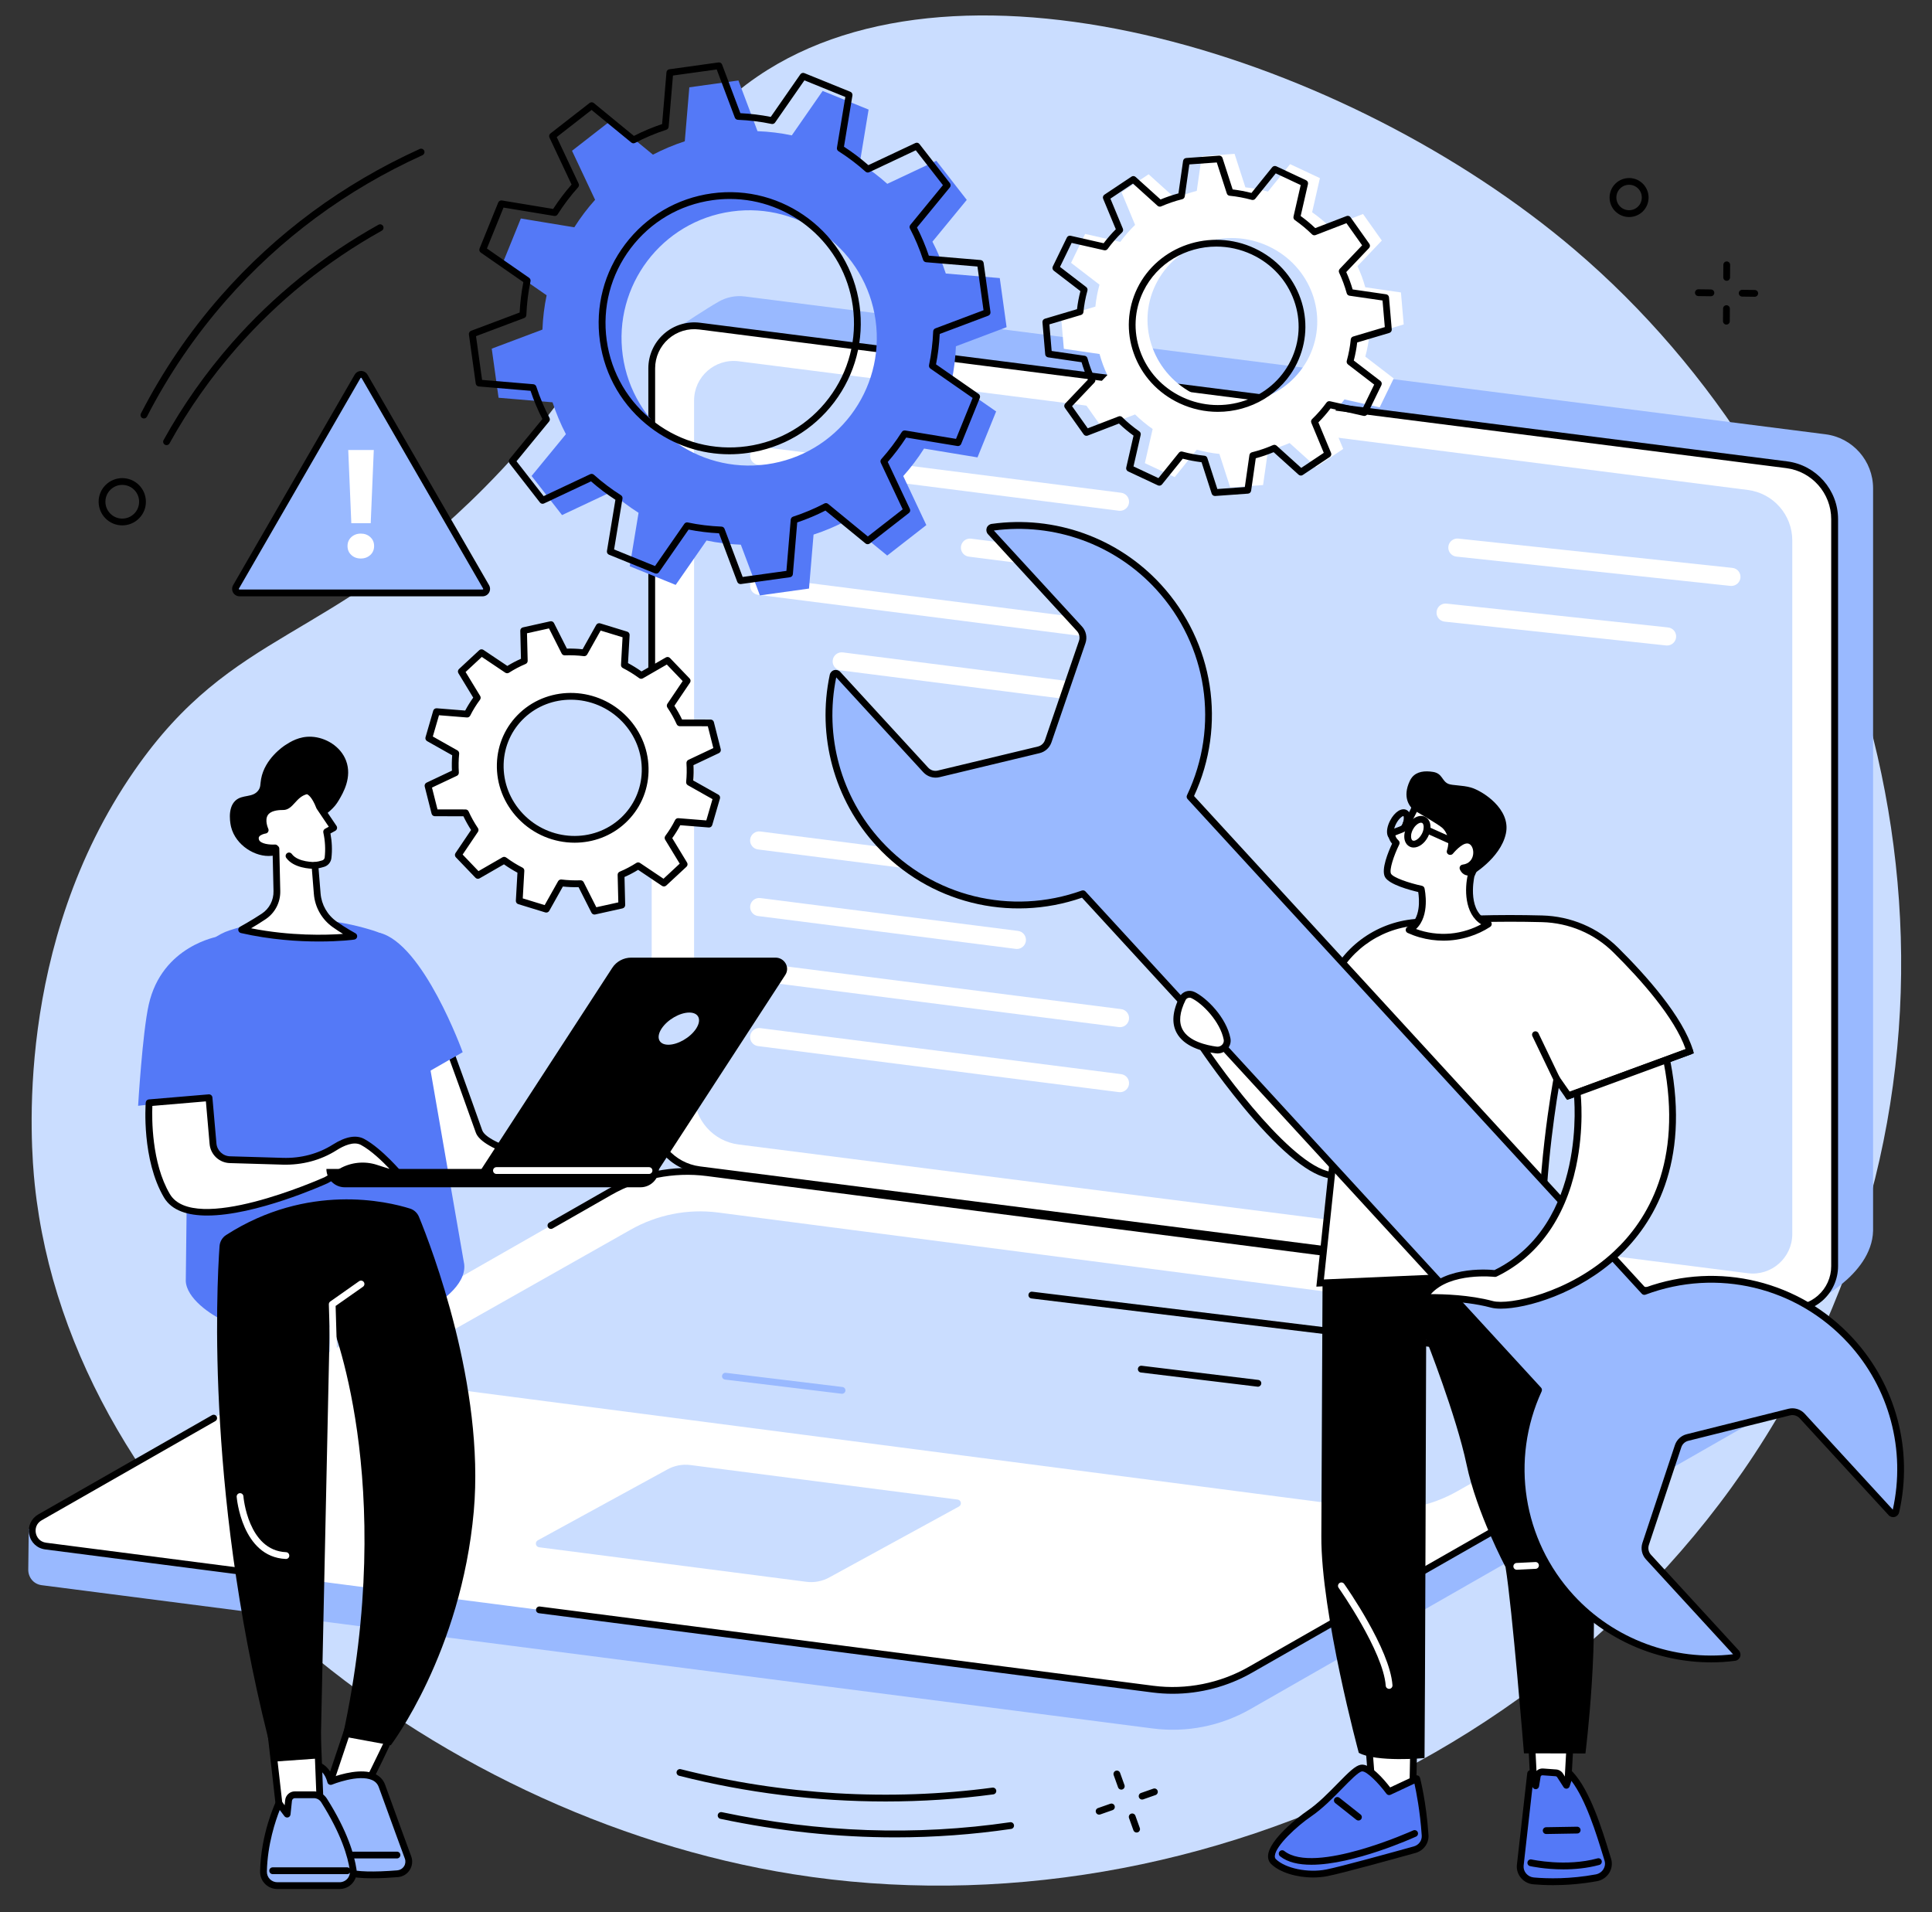 <?xml version="1.0" encoding="utf-8"?>
<!-- Generator: Adobe Illustrator 25.1.0, SVG Export Plug-In . SVG Version: 6.00 Build 0)  -->
<svg version="1.1" id="Слой_1" xmlns="http://www.w3.org/2000/svg" xmlns:xlink="http://www.w3.org/1999/xlink" x="0px" y="0px"
	 viewBox="0 0 484 479" style="enable-background:new 0 0 484 479;" xml:space="preserve">
<rect x="0" y="0" width="484" height="479" fill="#333333" stroke="none"/>
<style type="text/css">
	.st0{fill:#CADDFF;}
	.st1{fill:#99B9FF;}
	.st2{fill:#FFFFFF;}
	.st3{fill:#5479F7;}
</style>
<g id="Computer_troubleshooting_1_">
	<path class="st0" d="M121.33,122.19c48.99-49.32,34.96-80.23,68.49-103.07c51.58-35.14,147.85-4.91,204.64,43.42
		c69.56,59.2,105.45,167.28,64.57,265.06c-43.54,104.13-158.1,158.19-260.32,141.9C107.42,454.95,17.69,382.99,8.7,296.67
		c-0.97-9.36-5.28-59.93,24.9-103.53C58.54,157.11,82.49,161.29,121.33,122.19z"/>
	<g>
		<g>
			<path class="st1" d="M180.25,289.82c-6.82-0.87-11.92-6.67-11.92-13.54l-0.89-187.63l3.35-7.23c0,0,6.07-4.05,9.26-5.86
				c1.92-1.09,4.19-1.6,6.58-1.29l270.69,34.52c6.82,0.87,11.92,6.67,11.92,13.54v186c-0.32,11.41-15.66,18.29-15.66,18.29
				L180.25,289.82z"/>
			<path class="st2" d="M447.59,327.76l-272.33-34.73c-6.86-0.87-12-6.71-12-13.62V92.28c0-6.43,5.64-11.4,12.02-10.59l272.33,34.73
				c6.86,0.87,12,6.71,12,13.62v187.12C459.61,323.6,453.97,328.57,447.59,327.76z"/>
			<path class="st0" d="M437.84,318.95L185.02,286.7c-6.37-0.81-11.14-6.23-11.14-12.65V100.33c0-5.97,5.24-10.58,11.16-9.83
				l252.82,32.24c6.37,0.81,11.14,6.23,11.14,12.65v173.72C449,315.09,443.76,319.7,437.84,318.95z"/>
			<g>
				<path class="st2" d="M280.58,127.96c-0.1,0-0.19-0.01-0.29-0.02l-90.4-11.53c-1.24-0.16-2.12-1.29-1.96-2.54
					c0.16-1.24,1.3-2.12,2.54-1.96l90.4,11.53c1.24,0.16,2.12,1.29,1.96,2.54C282.68,127.12,281.7,127.96,280.58,127.96z"/>
				<path class="st2" d="M280.58,144.25c-0.1,0-0.19-0.01-0.29-0.02l-37.59-4.79c-1.24-0.16-2.12-1.29-1.96-2.54
					s1.29-2.12,2.54-1.96l37.59,4.79c1.24,0.16,2.12,1.29,1.96,2.54C282.68,143.41,281.7,144.25,280.58,144.25z"/>
				<path class="st2" d="M280.58,160.54c-0.1,0-0.19-0.01-0.29-0.02L189.89,149c-1.24-0.16-2.12-1.29-1.96-2.54s1.29-2.12,2.54-1.96
					l90.4,11.53c1.24,0.16,2.12,1.29,1.96,2.54C282.68,159.71,281.7,160.54,280.58,160.54z"/>
				<path class="st2" d="M280.58,176.84c-0.1,0-0.19-0.01-0.29-0.02l-69.72-8.89c-1.24-0.16-2.12-1.29-1.96-2.54
					c0.16-1.24,1.29-2.12,2.54-1.96l69.72,8.89c1.24,0.16,2.12,1.29,1.96,2.54C282.68,176,281.7,176.84,280.58,176.84z"/>
				<path class="st2" d="M280.58,224.34c-0.1,0-0.19-0.01-0.29-0.02l-90.4-11.53c-1.24-0.16-2.12-1.29-1.96-2.54
					c0.16-1.24,1.3-2.12,2.54-1.96l90.4,11.53c1.24,0.16,2.12,1.29,1.96,2.54C282.68,223.51,281.71,224.34,280.58,224.34z"/>
				<path class="st2" d="M254.75,237.72c-0.1,0-0.19-0.01-0.29-0.02l-64.56-8.23c-1.24-0.16-2.12-1.29-1.96-2.54
					c0.16-1.24,1.3-2.12,2.54-1.96l64.56,8.23c1.24,0.16,2.12,1.29,1.96,2.54C256.85,236.89,255.87,237.72,254.75,237.72z"/>
				<path class="st2" d="M280.58,257.31c-0.1,0-0.19-0.01-0.29-0.02l-90.4-11.53c-1.24-0.16-2.12-1.29-1.96-2.54
					c0.16-1.24,1.3-2.12,2.54-1.96l90.4,11.53c1.24,0.16,2.12,1.29,1.96,2.54C282.68,256.47,281.71,257.31,280.58,257.31z"/>
				<path class="st2" d="M280.58,273.6c-0.1,0-0.19-0.01-0.29-0.02l-90.4-11.53c-1.24-0.16-2.12-1.29-1.96-2.54
					c0.16-1.24,1.3-2.12,2.54-1.96l90.4,11.53c1.24,0.16,2.12,1.29,1.96,2.54C282.68,272.77,281.71,273.6,280.58,273.6z"/>
				<path class="st2" d="M433.75,146.78c-0.08,0-0.16,0-0.24-0.01l-68.66-7.34c-1.25-0.13-2.15-1.25-2.01-2.5
					c0.13-1.25,1.26-2.14,2.5-2.01l68.66,7.34c1.25,0.13,2.15,1.25,2.01,2.5C435.87,145.92,434.89,146.78,433.75,146.78z"/>
				<path class="st2" d="M417.64,161.7c-0.08,0-0.16,0-0.25-0.01l-55.49-5.97c-1.25-0.13-2.15-1.25-2.01-2.5
					c0.13-1.25,1.25-2.15,2.5-2.01l55.49,5.97c1.25,0.13,2.15,1.25,2.01,2.5C419.76,160.84,418.78,161.7,417.64,161.7z"/>
			</g>
			<path d="M448.94,328.7c-0.49,0-0.97-0.03-1.46-0.09l-272.33-34.73c-7.26-0.93-12.74-7.15-12.74-14.47v-12.38
				c0-0.47,0.38-0.85,0.85-0.85c0.47,0,0.85,0.38,0.85,0.85v12.38c0,6.47,4.84,11.96,11.25,12.78l272.33,34.73
				c2.8,0.36,5.62-0.51,7.73-2.37c2.12-1.86,3.33-4.55,3.33-7.37V130.05c0-6.47-4.84-11.96-11.25-12.78L175.18,82.54
				c-2.8-0.36-5.62,0.51-7.73,2.37c-2.12,1.86-3.33,4.55-3.33,7.37v114.74c0,0.47-0.38,0.85-0.85,0.85c-0.47,0-0.85-0.38-0.85-0.85
				V92.28c0-3.31,1.42-6.46,3.91-8.65c2.48-2.19,5.79-3.2,9.07-2.78l272.33,34.73c7.26,0.93,12.74,7.15,12.74,14.47v187.12
				c0,3.31-1.42,6.46-3.91,8.65C454.44,327.68,451.73,328.7,448.94,328.7z"/>
		</g>
		<g>
			<g>
				<path class="st1" d="M288.85,433l-278.39-35.9c-2.18-0.28-3.41-2.1-3.38-3.93c0.02-1.26,0.12-10.12,0.12-10.12l147.2-84.15
					c7.38-4.21,16.92-5.84,25.34-4.76l274.88,35.46c1.65,0.21,3.07,1.29,3.73,2.82l0.44,1.03c0,0-0.24,7.39-0.14,9.12
					c0.07,1.35-0.53,2.74-1.95,3.55L313.2,428.17C305.82,432.38,297.28,434.07,288.85,433z"/>
				<path class="st2" d="M288.85,423.13L11.45,387.3c-3.68-0.47-4.65-5.36-1.43-7.2l142.74-81.52c7.38-4.21,15.92-5.91,24.35-4.83
					l277.4,35.83c3.68,0.47,4.65,5.36,1.43,7.2L313.2,418.31C305.82,422.52,297.28,424.21,288.85,423.13z"/>
				<path class="st0" d="M343.16,377.88l-240.54-31.3c-3.33-0.43-4.2-4.84-1.29-6.5l56.56-31.98c6.66-3.8,14.38-5.34,21.99-4.36
					l240.54,31.3c3.33,0.43,4.2,4.84,1.29,6.5l-56.56,31.98C358.49,377.33,350.77,378.86,343.16,377.88z"/>
				<path class="st0" d="M202.01,396.25l-66.95-8.65c-0.89-0.11-1.12-1.29-0.34-1.74l32.35-17.69c1.78-1.02,3.84-1.43,5.88-1.17
					l66.95,8.65c0.89,0.11,1.12,1.29,0.34,1.74l-32.35,17.69C206.1,396.1,204.04,396.51,202.01,396.25z"/>
				<path d="M293.75,424.3c-1.67,0-3.35-0.11-5.01-0.32l-153.72-19.86c-0.47-0.06-0.79-0.49-0.73-0.95
					c0.06-0.47,0.49-0.79,0.95-0.73l153.72,19.86c8.19,1.05,16.65-0.63,23.82-4.72l142.74-81.52c1.39-0.79,1.67-2.18,1.46-3.21
					c-0.2-1.03-0.99-2.2-2.58-2.41L177,294.6c-8.19-1.05-16.65,0.63-23.82,4.72l-14.74,8.42c-0.41,0.23-0.93,0.09-1.16-0.32
					c-0.23-0.41-0.09-0.93,0.32-1.16l14.74-8.42c7.49-4.28,16.32-6.03,24.88-4.93l277.4,35.83c2.05,0.26,3.63,1.74,4.03,3.76
					c0.4,2.02-0.5,3.99-2.29,5.02l-142.74,81.52C307.59,422.49,300.68,424.3,293.75,424.3z"/>
				<path d="M63.39,394.86c-0.04,0-0.07,0-0.11-0.01l-51.94-6.71c-2.05-0.26-3.63-1.74-4.03-3.76c-0.4-2.02,0.5-3.99,2.29-5.02
					l43.51-24.85c0.41-0.23,0.93-0.09,1.16,0.32c0.23,0.41,0.09,0.93-0.32,1.16l-43.51,24.85c-1.39,0.79-1.67,2.18-1.46,3.21
					c0.2,1.03,0.99,2.2,2.58,2.41l51.94,6.71c0.47,0.06,0.79,0.49,0.73,0.95C64.18,394.55,63.81,394.86,63.39,394.86z"/>
			</g>
			<g>
				<path d="M359.11,337.51c-0.03,0-0.07,0-0.1-0.01l-100.62-12.23c-0.47-0.06-0.8-0.48-0.74-0.95c0.06-0.47,0.48-0.8,0.95-0.74
					l100.62,12.23c0.47,0.06,0.8,0.48,0.74,0.95C359.9,337.19,359.54,337.51,359.11,337.51z"/>
				<path d="M315.12,347.38c-0.03,0-0.07,0-0.1-0.01l-29.21-3.55c-0.47-0.06-0.8-0.48-0.74-0.95c0.06-0.47,0.48-0.8,0.95-0.74
					l29.21,3.55c0.47,0.06,0.8,0.48,0.74,0.95C315.91,347.06,315.54,347.38,315.12,347.38z"/>
				<path class="st1" d="M210.94,349.15c-0.03,0-0.07,0-0.1-0.01l-29.21-3.55c-0.47-0.06-0.8-0.48-0.74-0.95
					c0.06-0.47,0.48-0.8,0.95-0.74l29.21,3.55c0.47,0.06,0.8,0.48,0.74,0.95C211.73,348.84,211.37,349.15,210.94,349.15z"/>
			</g>
		</g>
	</g>
	<g>
		<g>
			<g>
				<path class="st2" d="M157.15,295.94c0-0.63-34.91-6.14-37.16-12.52c-3.36-9.52-7.55-20.96-7.55-20.96l-8.72,5.51l5.61,27.39
					L157.15,295.94z"/>
				<path d="M157.15,296.79c0,0-0.01,0-0.01,0l-47.81-0.59c-0.4,0-0.74-0.29-0.82-0.68l-5.61-27.39c-0.07-0.35,0.08-0.7,0.38-0.89
					l8.72-5.5c0.22-0.14,0.49-0.17,0.73-0.09c0.24,0.08,0.44,0.27,0.52,0.51c0.04,0.11,4.23,11.56,7.55,20.97
					c1.54,4.36,23.1,8.95,31.21,10.68c6,1.28,6,1.28,5.99,2.12c0,0.23-0.09,0.44-0.25,0.6C157.59,296.7,157.38,296.79,157.15,296.79
					z M110.03,294.51l39.33,0.48c-14.12-3.05-28.55-6.68-30.17-11.29c-2.75-7.79-6.1-16.98-7.19-19.97l-7.33,4.63L110.03,294.51z"/>
			</g>
			<path class="st3" d="M57.59,233.03c8.32-2.72,21.01-4.66,36.17,0.16c5.53,1.76,9.49,6.63,10.18,12.39l12.35,71.11
				c0.61,5.17-6.3,10.2-11.17,12.04c-5.09,1.93-12.77,3.75-23.66,3.75c-11.67,0-20.15,0.68-24.88-1.4
				c-3.93-1.72-9.84-5.88-10.04-10.17l0.86-73.09C47.09,241.16,51.25,235.09,57.59,233.03z"/>
			<path class="st3" d="M115.91,263.58c0,0-9.86-27.31-20.91-29.93l5.62,38.69L115.91,263.58z"/>
			<path class="st3" d="M34.6,277.01c0,0,1.08-18.27,2.66-25.33c3.32-14.85,17.49-17.1,17.49-17.1l1.72,39.89L34.6,277.01z"/>
			<g>
				<path class="st2" d="M37.36,276.25c0,0-1.06,13.93,4.46,23.29c6.59,11.17,39.85-3.87,39.85-3.87l3.87-2.19
					c2.62-1.48,5.73-1.8,8.6-0.88l6.25,2.02c0,0-5.16-6.19-9.55-8.55c-2.06-1.11-4.72-0.06-6.98,1.37
					c-3.88,2.45-8.44,3.61-13.02,3.47l-13.23-0.39c-2.22-0.07-4.04-1.78-4.23-4l-1.01-11.53L37.36,276.25z"/>
				<path d="M51.9,304.5c-4.81,0-8.85-1.2-10.82-4.52c-5.59-9.48-4.62-23.21-4.57-23.79c0.03-0.42,0.36-0.75,0.78-0.78l15-1.27
					c0.46-0.03,0.88,0.31,0.92,0.77l1.01,11.53c0.16,1.78,1.62,3.17,3.41,3.22l13.23,0.39c4.54,0.14,8.88-1.02,12.54-3.34
					c3.18-2.01,5.82-2.48,7.84-1.4c4.48,2.42,9.58,8.5,9.8,8.76c0.24,0.29,0.26,0.71,0.05,1.02c-0.21,0.31-0.61,0.45-0.97,0.33
					l-6.25-2.02c-2.63-0.85-5.51-0.55-7.91,0.81l-3.87,2.19c-0.02,0.01-0.05,0.02-0.07,0.03C81.02,296.89,64.01,304.5,51.9,304.5z
					 M38.17,277.04c-0.12,2.94-0.24,14.25,4.38,22.07c6.04,10.24,37.51-3.66,38.73-4.2l3.83-2.17c2.82-1.59,6.2-1.94,9.28-0.95
					l3.23,1.04c-1.87-1.97-4.69-4.67-7.2-6.02c-1.79-0.96-4.32,0.19-6.12,1.34c-3.95,2.5-8.61,3.74-13.5,3.6l-13.23-0.39
					c-2.65-0.08-4.83-2.13-5.06-4.78l-0.93-10.68L38.17,277.04z"/>
			</g>
		</g>
		<g>
			<g>
				<g>
					<path class="st2" d="M88.39,429.49L81.18,451c0,0,7.85-0.67,8.6-0.52c0.75,0.15,9.94-19.62,9.94-19.62L88.39,429.49z"/>
					<path d="M81.18,451.86c-0.26,0-0.51-0.12-0.67-0.32c-0.18-0.23-0.23-0.52-0.14-0.8l7.21-21.51c0.13-0.38,0.5-0.62,0.91-0.57
						l11.33,1.37c0.27,0.03,0.51,0.19,0.64,0.43c0.13,0.24,0.14,0.53,0.03,0.77c-0.02,0.05-2.33,5-4.69,9.88
						c-5.07,10.43-5.37,10.37-6.18,10.22c-0.52-0.07-4.67,0.22-8.37,0.54C81.23,451.85,81.21,451.86,81.18,451.86z M88.98,430.42
						l-6.58,19.63c2.33-0.19,5.75-0.44,7.07-0.43c1.09-1.53,5.25-10.04,8.99-18.05L88.98,430.42z M89.89,449.64
						c0.02,0,0.04,0.01,0.06,0.01C89.93,449.64,89.91,449.64,89.89,449.64z"/>
				</g>
				<g>
					<path class="st1" d="M82.83,446.28c0,0,10.84-4.44,12.85,1.13c2.55,7.1,6.54,17.92,6.54,17.92c0.68,1.88-0.62,3.89-2.62,4.05
						c-3.96,0.32-9.87,0.58-12.63-0.39c-4.35-1.52-11.56-15.28-11.56-15.28l2.22-11.71C77.64,442.01,81.57,441.45,82.83,446.28z"/>
					<path d="M93.23,470.52c-2.58,0-4.99-0.18-6.53-0.73c-4.53-1.59-11.28-14.25-12.03-15.69c-0.09-0.17-0.12-0.36-0.08-0.55
						l2.22-11.71c0.07-0.36,0.36-0.63,0.72-0.68c1.5-0.21,4.51,0.4,5.85,4c2.05-0.72,7.23-2.27,10.52-0.8
						c1.26,0.56,2.13,1.49,2.59,2.76c2.52,7.01,6.49,17.81,6.53,17.91c0.42,1.16,0.27,2.4-0.39,3.43c-0.66,1.03-1.74,1.67-2.96,1.77
						C97.68,470.39,95.39,470.52,93.23,470.52z M76.31,453.58c2.09,3.93,7.72,13.48,10.95,14.61c1.99,0.7,6.35,0.82,12.28,0.34
						c0.69-0.06,1.29-0.42,1.67-1c0.37-0.58,0.45-1.28,0.22-1.92c-0.04-0.1-4.01-10.9-6.54-17.92c-0.3-0.83-0.85-1.41-1.68-1.78
						c-3.43-1.53-9.98,1.12-10.05,1.15c-0.23,0.09-0.48,0.08-0.7-0.03c-0.22-0.11-0.38-0.31-0.44-0.55
						c-0.79-3.01-2.69-3.57-3.66-3.65L76.31,453.58z"/>
				</g>
				<path d="M99.44,465.55H88.31c-0.47,0-0.85-0.38-0.85-0.85s0.38-0.85,0.85-0.85h11.14c0.47,0,0.85,0.38,0.85,0.85
					S99.91,465.55,99.44,465.55z"/>
			</g>
			<g>
				<polygon class="st2" points="67.95,434.78 70.4,456.42 80.25,453.71 79.5,434.22 				"/>
				<path d="M70.4,457.27c-0.17,0-0.33-0.05-0.48-0.15c-0.21-0.14-0.34-0.36-0.37-0.61l-2.45-21.64c-0.03-0.23,0.04-0.47,0.2-0.65
					c0.15-0.18,0.37-0.29,0.61-0.3l11.55-0.56c0.23-0.01,0.45,0.07,0.62,0.22c0.17,0.15,0.27,0.37,0.28,0.59l0.76,19.5
					c0.02,0.4-0.24,0.75-0.63,0.85l-9.85,2.7C70.55,457.26,70.47,457.27,70.4,457.27z M68.9,435.58l2.24,19.75l8.25-2.26l-0.7-17.96
					L68.9,435.58z"/>
			</g>
			<g>
				<path class="st1" d="M69.47,472.36h15.59c2.11,0,3.73-1.87,3.42-3.96c-0.52-3.52-2.22-9.36-7.3-17.4
					c-0.55-0.88-1.52-1.41-2.56-1.41h-4.74c-0.82,0-1.5,0.62-1.59,1.43l-0.36,3.42l-2.06-2.73c0,0-3.69,7.76-3.86,17.12
					C65.98,470.77,67.54,472.36,69.47,472.36z"/>
				<path d="M85.06,473.21H69.47c-1.17,0-2.26-0.46-3.08-1.29c-0.82-0.83-1.25-1.93-1.23-3.09c0.17-9.43,3.79-17.14,3.94-17.47
					c0.13-0.27,0.39-0.45,0.68-0.48c0.3-0.03,0.59,0.1,0.77,0.33l0.76,1.01l0.13-1.28c0.13-1.25,1.18-2.19,2.43-2.19h4.74
					c1.34,0,2.56,0.67,3.28,1.81c5.18,8.18,6.89,14.16,7.42,17.73c0.18,1.24-0.18,2.49-1,3.44
					C87.51,472.67,86.32,473.21,85.06,473.21z M70.08,453.41c-1.02,2.57-3.09,8.61-3.22,15.45c-0.01,0.7,0.25,1.37,0.75,1.87
					c0.49,0.5,1.16,0.78,1.86,0.78h15.59c0.76,0,1.48-0.33,1.98-0.9c0.49-0.57,0.71-1.33,0.6-2.08c-0.5-3.41-2.16-9.14-7.18-17.07
					c-0.4-0.63-1.1-1.01-1.84-1.01h-4.74c-0.38,0-0.7,0.29-0.74,0.67l-0.36,3.42c-0.04,0.35-0.28,0.64-0.62,0.73
					c-0.33,0.09-0.7-0.03-0.91-0.31L70.08,453.41z"/>
			</g>
			<path d="M86.98,469.48H68.31c-0.47,0-0.85-0.38-0.85-0.85c0-0.47,0.38-0.85,0.85-0.85h18.67c0.47,0,0.85,0.38,0.85,0.85
				C87.83,469.1,87.44,469.48,86.98,469.48z"/>
			<path d="M104.96,304.83c-0.41-1-1.23-1.76-2.26-2.08c-5.7-1.79-25.58-6.5-46.04,6.62c-0.97,0.62-1.58,1.66-1.66,2.8
				c-0.74,10.4-3.5,64.76,13.7,129.12l11.58-0.82l2.36-110.05c0,0,17.16,40.34,3.21,104.55l12.05,2.22c0,0,17.63-23.18,20.79-58.61
				C121.47,347.24,108.09,312.44,104.96,304.83z"/>
			<path class="st2" d="M71.64,390.53c-0.01,0-0.02,0-0.04,0c-11.05-0.48-12.3-15.42-12.31-15.57c-0.03-0.47,0.32-0.88,0.78-0.91
				c0.47-0.04,0.88,0.32,0.91,0.78c0.01,0.14,1.14,13.59,10.68,14c0.47,0.02,0.83,0.42,0.81,0.89
				C72.47,390.18,72.09,390.53,71.64,390.53z"/>
			<path class="st2" d="M83.64,341.35c-0.46,0-0.84-0.36-0.85-0.83l-0.41-13.77c-0.01-0.29,0.13-0.56,0.36-0.72l7.22-5.08
				c0.38-0.27,0.91-0.18,1.18,0.21c0.27,0.38,0.18,0.91-0.21,1.18l-6.85,4.81l0.39,13.31c0.01,0.47-0.36,0.86-0.82,0.88
				C83.66,341.35,83.65,341.35,83.64,341.35z"/>
		</g>
		<g>
			<path d="M78.2,206.92c4.41-3.79,5.41-4.3,6.69-6.48c1.05-1.77,3.38-5.72,1.8-9.9c-1.37-3.61-5.14-5.8-8.61-5.98
				c-3.12-0.17-5.39,1.31-6.59,2.08c-0.53,0.34-5.16,3.43-6.08,8.49c-0.25,1.37-0.06,2-0.69,2.86c-1.41,1.93-3.96,0.95-5.72,2.55
				c-2.22,2.02-1.19,6.31-1.1,6.65c1.16,4.58,6.11,7.62,10.14,7.2C70.37,214.14,70.12,213.86,78.2,206.92z"/>
			<g>
				<path class="st2" d="M66.06,229.58c2.13-1.41,3.37-3.82,3.31-6.38l-0.24-10.59c-0.07-0.07-0.14-0.13-0.21-0.2
					c0,0-4.24,0.28-4.86-1.88c-0.62-2.16,2.38-2.58,2.38-2.58s-2.83-5.96,4.5-5.89c1.97,0.02,2.67-3.24,5.9-3.98
					c0,0,1.6-0.14,3.22,4.05l3.55,5.25l-1.77,0.97c0.44,2,0.62,4.2,0.36,6.53c-0.08,0.67-0.54,1.24-1.18,1.44
					c-0.53,0.17-1.25,0.36-2.1,0.45l0.57,7.09c0.25,3.1,1.88,5.93,4.43,7.72c2.46,1.73,4.73,2.95,4.73,2.95s-13.07,1.79-28.1-1.64
					C60.54,232.91,63.44,231.32,66.06,229.58z"/>
				<path d="M79.92,235.85c-5.19,0-12.17-0.43-19.57-2.12c-0.34-0.08-0.6-0.36-0.65-0.71c-0.05-0.35,0.12-0.69,0.43-0.86
					c0.03-0.02,2.9-1.59,5.46-3.29c1.89-1.25,2.98-3.36,2.93-5.65l-0.23-9.95c-1.41-0.01-4.43-0.3-5.06-2.51
					c-0.22-0.77-0.13-1.49,0.27-2.1c0.45-0.69,1.2-1.08,1.82-1.3c-0.29-1.03-0.54-2.7,0.34-4.08c0.9-1.4,2.65-2.1,5.28-2.08
					c0.5,0,0.98-0.47,1.68-1.26c0.91-1,2.04-2.25,4.02-2.7c0.04-0.01,0.08-0.01,0.12-0.02c0.38-0.03,2.3,0.04,4.05,4.5l3.49,5.17
					c0.13,0.2,0.18,0.44,0.12,0.68c-0.06,0.23-0.21,0.43-0.42,0.55l-1.22,0.67c0.39,2.09,0.48,4.16,0.24,6.18
					c-0.12,1-0.81,1.85-1.77,2.16c-0.47,0.15-0.96,0.27-1.45,0.37l0.51,6.3c0.23,2.85,1.71,5.44,4.07,7.09
					c2.39,1.68,4.63,2.88,4.65,2.89c0.33,0.17,0.5,0.54,0.44,0.9c-0.07,0.36-0.36,0.64-0.72,0.69
					C88.69,235.4,85.25,235.85,79.92,235.85z M62.9,232.54c9.95,1.97,18.82,1.71,23.03,1.41c-0.75-0.46-1.62-1.02-2.51-1.65
					c-2.77-1.94-4.52-4.99-4.79-8.35l-0.57-7.09c-0.04-0.46,0.29-0.86,0.75-0.91c0.66-0.08,1.31-0.22,1.93-0.42
					c0.33-0.11,0.56-0.39,0.6-0.73c0.23-2.03,0.12-4.14-0.34-6.25c-0.08-0.37,0.09-0.75,0.42-0.93l0.95-0.52l-3.02-4.48
					c-0.04-0.05-0.07-0.11-0.09-0.17c-1.12-2.91-2.13-3.41-2.38-3.5c-1.37,0.36-2.2,1.27-3,2.15c-0.81,0.89-1.65,1.81-2.93,1.81
					c-0.05,0-0.09,0-0.14,0c-1.35,0-3.04,0.23-3.72,1.29c-0.84,1.31,0.1,3.37,0.11,3.39c0.12,0.24,0.11,0.53-0.02,0.77
					c-0.13,0.24-0.36,0.4-0.63,0.44c-0.32,0.05-1.3,0.29-1.63,0.8c-0.08,0.12-0.16,0.32-0.06,0.7c0.32,1.13,2.83,1.34,3.99,1.26
					c0.24-0.02,0.47,0.07,0.64,0.23l0.21,0.2c0.17,0.16,0.27,0.37,0.27,0.6l0.24,10.59c0.07,2.87-1.32,5.53-3.69,7.1
					C65.27,231.12,63.95,231.93,62.9,232.54z M76.83,198.94L76.83,198.94L76.83,198.94z"/>
			</g>
			<g>
				<path class="st2" d="M78.91,216.79c0,0-4.65,0.16-6.5-2.37L78.91,216.79z"/>
				<path d="M78.72,217.64c-1,0-5.13-0.16-7-2.72c-0.28-0.38-0.19-0.91,0.19-1.19c0.38-0.28,0.91-0.19,1.19,0.19
					c1.55,2.13,5.74,2.02,5.78,2.02c0.45-0.01,0.86,0.35,0.88,0.82c0.02,0.47-0.35,0.86-0.82,0.88
					C78.91,217.64,78.84,217.64,78.72,217.64z"/>
			</g>
		</g>
		<g>
			<g>
				<path d="M164.9,293.18h-44.5l32.99-50.74c1.03-1.59,2.83-2.55,4.76-2.55h36.12c2.29,0,3.69,2.46,2.46,4.34L164.9,293.18z"/>
				<path class="st0" d="M174.39,257.68c-1.45,2.22-4.56,4.03-6.95,4.03s-3.16-1.8-1.71-4.03c1.45-2.22,4.56-4.03,6.95-4.03
					S175.84,255.46,174.39,257.68z"/>
				<path d="M160.46,297.42H86.37c-2.54,0-4.6-2.06-4.6-4.6h83.29C165.06,295.36,163,297.42,160.46,297.42z"/>
				<path class="st2" d="M162.59,294.08h-38.22c-0.47,0-0.85-0.38-0.85-0.85c0-0.47,0.38-0.85,0.85-0.85h38.22
					c0.47,0,0.85,0.38,0.85,0.85C163.44,293.7,163.06,294.08,162.59,294.08z"/>
			</g>
		</g>
	</g>
	<g>
		<g>
			<g>
				<path class="st2" d="M167.38,209.9c0.97-1.3,1.82-2.67,2.53-4.09l7.68,0.62l1.93-6.64l-6.76-3.81c0.16-1.6,0.19-3.22,0.08-4.84
					l6.88-3.25l-1.72-6.79l-7.69-0.01c-0.67-1.48-1.47-2.91-2.4-4.29l4.22-6.25l-4.91-5.12l-6.58,3.79
					c-1.35-0.99-2.75-1.86-4.21-2.61l0.43-7.57l-6.78-2.08l-3.69,6.58c-1.63-0.2-3.27-0.27-4.91-0.2l-3.47-6.87l-6.84,1.52
					l0.18,7.59c-1.48,0.62-2.91,1.38-4.29,2.25l-6.44-4.33l-5.07,4.71l4.01,6.59c-0.97,1.3-1.82,2.67-2.53,4.09l-7.68-0.62
					l-1.93,6.64l6.76,3.81c-0.16,1.6-0.19,3.22-0.08,4.84l-6.88,3.25l1.72,6.79l7.69,0.01c0.67,1.48,1.47,2.91,2.39,4.29l-4.22,6.25
					l4.91,5.12l6.58-3.79c1.35,0.99,2.75,1.86,4.21,2.61l-0.43,7.57l6.78,2.08l3.69-6.58c1.63,0.2,3.27,0.27,4.91,0.2l3.47,6.87
					l6.84-1.52l-0.18-7.59c1.48-0.62,2.91-1.38,4.29-2.25l6.44,4.33l5.07-4.71L167.38,209.9z M156.1,205.53
					c-7.2,6.7-18.69,6.23-25.67-1.06c-6.97-7.28-6.79-18.62,0.41-25.32c7.2-6.7,18.69-6.23,25.67,1.06
					C163.49,187.5,163.31,198.83,156.1,205.53z"/>
				<path d="M148.93,229.1c-0.32,0-0.61-0.18-0.76-0.47l-3.23-6.39c-1.31,0.03-2.62-0.02-3.93-0.16l-3.41,6.09
					c-0.2,0.35-0.61,0.51-0.99,0.4l-6.78-2.08c-0.37-0.11-0.62-0.47-0.6-0.86l0.4-7.02c-1.16-0.62-2.29-1.32-3.38-2.09l-6.1,3.51
					c-0.34,0.2-0.77,0.13-1.04-0.15l-4.91-5.12c-0.28-0.29-0.31-0.73-0.09-1.06l3.9-5.78c-0.72-1.12-1.36-2.27-1.92-3.44l-7.15-0.01
					c-0.39,0-0.73-0.27-0.82-0.64l-1.72-6.79c-0.1-0.39,0.09-0.8,0.46-0.98l6.36-3.01c-0.06-1.28-0.04-2.57,0.06-3.85l-6.28-3.54
					c-0.34-0.19-0.51-0.6-0.4-0.98l1.93-6.64c0.11-0.39,0.48-0.64,0.89-0.61l7.12,0.57c0.59-1.11,1.26-2.2,2.01-3.24l-3.71-6.11
					c-0.21-0.34-0.15-0.79,0.15-1.06l5.07-4.71c0.29-0.27,0.73-0.3,1.05-0.08l5.99,4.02c1.11-0.68,2.25-1.28,3.41-1.79l-0.17-7.02
					c-0.01-0.41,0.27-0.76,0.67-0.85l6.84-1.52c0.38-0.08,0.77,0.1,0.94,0.45l3.23,6.39c1.31-0.03,2.62,0.02,3.93,0.16l3.41-6.09
					c0.2-0.35,0.61-0.51,0.99-0.4l6.78,2.08c0.37,0.11,0.62,0.47,0.6,0.86l-0.4,7.02c1.16,0.62,2.29,1.32,3.38,2.09l6.1-3.51
					c0.34-0.2,0.77-0.13,1.04,0.15l4.91,5.12c0.28,0.29,0.32,0.73,0.09,1.06l-3.9,5.78c0.72,1.12,1.36,2.27,1.92,3.44l7.15,0.01
					c0.39,0,0.73,0.27,0.82,0.64l1.72,6.79c0.1,0.39-0.09,0.8-0.46,0.98l-6.36,3.01c0.06,1.28,0.04,2.57-0.06,3.85l6.28,3.54
					c0.34,0.19,0.51,0.6,0.4,0.98l-1.93,6.64c-0.11,0.39-0.48,0.65-0.89,0.61l-7.12-0.57c-0.59,1.11-1.26,2.19-2.01,3.24l3.71,6.11
					c0.21,0.34,0.15,0.79-0.15,1.06l-5.07,4.71c-0.29,0.27-0.73,0.3-1.05,0.08l-5.99-4.02c-1.1,0.68-2.25,1.28-3.41,1.79l0.17,7.02
					c0.01,0.41-0.27,0.76-0.67,0.85l-6.84,1.52C149.05,229.09,148.99,229.1,148.93,229.1z M145.46,220.52
					c0.32,0,0.61,0.18,0.76,0.47l3.17,6.28l5.51-1.22l-0.17-6.89c-0.01-0.35,0.2-0.67,0.52-0.8c1.42-0.6,2.82-1.33,4.16-2.19
					c0.29-0.18,0.65-0.18,0.93,0.01l5.88,3.95l4.06-3.78l-3.65-6c-0.18-0.3-0.16-0.67,0.04-0.95c0.94-1.27,1.77-2.6,2.45-3.97
					c0.16-0.31,0.48-0.5,0.83-0.47l6.99,0.56l1.55-5.33l-6.17-3.48c-0.29-0.17-0.46-0.49-0.43-0.83c0.16-1.55,0.18-3.13,0.08-4.7
					c-0.02-0.35,0.17-0.68,0.48-0.83l6.25-2.95l-1.38-5.47l-7.03-0.01c-0.33,0-0.64-0.2-0.77-0.5c-0.64-1.42-1.43-2.83-2.33-4.17
					c-0.19-0.29-0.19-0.66,0-0.95l3.83-5.68l-3.97-4.15l-6,3.46c-0.29,0.17-0.66,0.15-0.93-0.05c-1.31-0.96-2.69-1.82-4.09-2.53
					c-0.3-0.15-0.48-0.47-0.46-0.81l0.39-6.9l-5.49-1.68l-3.36,5.98c-0.17,0.3-0.5,0.47-0.85,0.43c-1.58-0.2-3.19-0.26-4.77-0.2
					c-0.33,0.02-0.64-0.17-0.79-0.47l-3.17-6.28l-5.51,1.22l0.17,6.89c0.01,0.35-0.2,0.67-0.52,0.8c-1.42,0.6-2.82,1.33-4.16,2.19
					c-0.28,0.18-0.65,0.18-0.93-0.01l-5.88-3.95l-4.06,3.78l3.65,6c0.18,0.3,0.16,0.67-0.04,0.95c-0.94,1.26-1.77,2.6-2.45,3.97
					c-0.16,0.31-0.48,0.5-0.83,0.47l-6.99-0.56l-1.55,5.33l6.17,3.48c0.29,0.17,0.46,0.49,0.43,0.83c-0.16,1.55-0.18,3.13-0.08,4.7
					c0.02,0.35-0.17,0.68-0.48,0.83l-6.25,2.95l1.38,5.47l7.03,0.01c0.33,0,0.64,0.2,0.77,0.5c0.64,1.43,1.43,2.83,2.33,4.17
					c0.19,0.29,0.19,0.66,0,0.95l-3.83,5.68l3.97,4.15l6-3.46c0.29-0.17,0.66-0.15,0.93,0.05c1.31,0.96,2.68,1.82,4.09,2.53
					c0.3,0.15,0.48,0.47,0.46,0.81l-0.39,6.9l5.49,1.68l3.36-5.98c0.17-0.3,0.5-0.47,0.85-0.43c1.58,0.19,3.19,0.26,4.77,0.2
					C145.43,220.52,145.45,220.52,145.46,220.52z M143.95,211.1c-5.13,0-10.29-2.03-14.13-6.04c-3.59-3.75-5.49-8.62-5.34-13.72
					c0.14-4.92,2.2-9.47,5.79-12.81c7.53-7,19.58-6.51,26.86,1.09c3.59,3.75,5.49,8.62,5.34,13.72c-0.14,4.92-2.2,9.47-5.79,12.81
					C153.12,209.47,148.55,211.1,143.95,211.1z M143,175.28c-4.18,0-8.34,1.49-11.58,4.5c-3.25,3.03-5.12,7.15-5.25,11.62
					c-0.13,4.64,1.6,9.07,4.87,12.49c6.64,6.94,17.62,7.4,24.48,1.02c3.25-3.03,5.12-7.15,5.25-11.62c0.13-4.64-1.6-9.07-4.87-12.49
					C152.4,177.14,147.68,175.28,143,175.28z M156.1,205.53L156.1,205.53L156.1,205.53z"/>
			</g>
		</g>
		<g>
			<g>
				<path class="st2" d="M342.03,89.33c0.5-1.82,0.85-3.66,1.03-5.5l8.59-2.55l-0.69-8.02l-8.94-1.3c-0.5-1.81-1.15-3.58-1.95-5.28
					l6.1-6.42l-4.71-6.65l-8.35,3.21c-1.34-1.32-2.82-2.54-4.4-3.65l1.95-8.55l-7.47-3.5l-5.54,6.87c-1.88-0.51-3.77-0.87-5.66-1.06
					l-2.71-8.39l-8.23,0.59l-1.24,8.69c-1.85,0.47-3.66,1.08-5.41,1.84l-6.65-6l-6.78,4.52l3.39,8.16c-1.34,1.3-2.58,2.72-3.71,4.25
					l-8.81-1.99l-3.52,7.24l7.12,5.47c-0.5,1.82-0.85,3.66-1.03,5.5l-8.59,2.55l0.69,8.02l8.94,1.3c0.5,1.81,1.15,3.58,1.95,5.28
					l-6.1,6.42l4.71,6.65l8.35-3.21c1.34,1.32,2.82,2.54,4.4,3.65l-1.95,8.55l7.47,3.5l5.54-6.87c1.88,0.51,3.77,0.87,5.66,1.06
					l2.71,8.39l8.23-0.59l1.24-8.69c1.85-0.47,3.66-1.08,5.41-1.84l6.65,6l6.78-4.52l-3.39-8.16c1.34-1.3,2.58-2.72,3.71-4.25
					l8.81,1.99l3.52-7.24L342.03,89.33z M327.97,89.33c-5,10.29-17.67,14.6-28.29,9.63s-15.19-17.35-10.18-27.64
					c5-10.29,17.67-14.6,28.29-9.63C328.41,66.66,332.97,79.03,327.97,89.33z"/>
			</g>
			<path d="M304.36,124.25c-0.37,0-0.69-0.24-0.81-0.59l-2.54-7.87c-1.57-0.19-3.14-0.48-4.71-0.88l-5.2,6.44
				c-0.25,0.3-0.67,0.4-1.02,0.24l-7.47-3.5c-0.36-0.17-0.56-0.57-0.47-0.96l1.83-8c-1.3-0.94-2.52-1.95-3.65-3.03l-7.84,3.02
				c-0.36,0.14-0.77,0.02-1-0.3l-4.71-6.65c-0.24-0.33-0.2-0.78,0.08-1.08l5.7-6c-0.63-1.41-1.17-2.87-1.6-4.35l-8.39-1.22
				c-0.39-0.06-0.69-0.38-0.72-0.77l-0.69-8.02c-0.03-0.4,0.22-0.77,0.61-0.89l8.05-2.39c0.17-1.51,0.46-3.02,0.85-4.52l-6.67-5.12
				c-0.32-0.25-0.42-0.68-0.25-1.05l3.52-7.24c0.17-0.36,0.57-0.55,0.95-0.46l8.27,1.87c0.94-1.24,1.97-2.42,3.05-3.5l-3.17-7.63
				c-0.16-0.38-0.02-0.81,0.31-1.03l6.78-4.52c0.32-0.22,0.75-0.19,1.04,0.08l6.25,5.64c1.45-0.6,2.96-1.12,4.48-1.53l1.16-8.13
				c0.06-0.4,0.38-0.7,0.78-0.73l8.23-0.59c0.38-0.03,0.75,0.21,0.87,0.59l2.54,7.87c1.57,0.19,3.14,0.48,4.71,0.88l5.2-6.44
				c0.25-0.3,0.67-0.4,1.02-0.24l7.47,3.5c0.36,0.17,0.56,0.57,0.47,0.96l-1.83,8c1.3,0.94,2.52,1.95,3.65,3.03l7.84-3.02
				c0.36-0.14,0.78-0.02,1,0.3l4.71,6.65c0.24,0.33,0.2,0.78-0.08,1.08l-5.7,6c0.63,1.41,1.17,2.87,1.6,4.35l8.39,1.22
				c0.39,0.06,0.69,0.38,0.72,0.77l0.69,8.02c0.03,0.4-0.22,0.77-0.61,0.89l-8.05,2.39c-0.17,1.5-0.46,3.02-0.85,4.52l6.67,5.12
				c0.32,0.25,0.42,0.68,0.25,1.05l-3.52,7.24c-0.17,0.36-0.57,0.55-0.95,0.46l-8.27-1.87c-0.94,1.24-1.97,2.42-3.05,3.5l3.17,7.63
				c0.16,0.38,0.02,0.81-0.31,1.03l-6.78,4.52c-0.32,0.22-0.75,0.18-1.04-0.08l-6.25-5.64c-1.45,0.6-2.96,1.12-4.48,1.53l-1.16,8.13
				c-0.06,0.4-0.38,0.7-0.78,0.73l-8.23,0.59C304.4,124.25,304.38,124.25,304.36,124.25z M295.99,113.1c0.07,0,0.15,0.01,0.22,0.03
				c1.83,0.5,3.69,0.85,5.53,1.03c0.34,0.03,0.62,0.26,0.72,0.58l2.51,7.76l6.88-0.49l1.15-8.01c0.05-0.34,0.3-0.62,0.63-0.7
				c1.8-0.45,3.58-1.06,5.28-1.8c0.31-0.13,0.66-0.07,0.91,0.15l6.16,5.56l5.65-3.77l-3.12-7.52c-0.13-0.32-0.06-0.7,0.2-0.94
				c1.3-1.25,2.52-2.65,3.61-4.14c0.2-0.27,0.54-0.4,0.87-0.33l8.15,1.84l2.92-6.01l-6.57-5.05c-0.27-0.21-0.39-0.57-0.3-0.9
				c0.49-1.78,0.83-3.58,1-5.36c0.03-0.34,0.27-0.63,0.6-0.73l7.93-2.36l-0.57-6.66l-8.27-1.2c-0.33-0.05-0.61-0.29-0.7-0.62
				c-0.49-1.76-1.12-3.49-1.9-5.15c-0.15-0.32-0.09-0.69,0.15-0.95l5.61-5.91l-3.93-5.54l-7.73,2.98c-0.31,0.12-0.66,0.05-0.9-0.19
				c-1.3-1.28-2.75-2.48-4.29-3.56c-0.28-0.2-0.42-0.55-0.34-0.89l1.8-7.89l-6.25-2.93l-5.12,6.35c-0.21,0.26-0.56,0.38-0.89,0.29
				c-1.83-0.5-3.69-0.85-5.53-1.03c-0.34-0.03-0.62-0.26-0.72-0.58l-2.51-7.76l-6.88,0.49l-1.14,8.01c-0.05,0.34-0.3,0.62-0.63,0.7
				c-1.8,0.45-3.58,1.06-5.28,1.8c-0.31,0.13-0.66,0.08-0.91-0.15l-6.16-5.56l-5.65,3.77l3.12,7.52c0.13,0.32,0.06,0.7-0.2,0.94
				c-1.3,1.25-2.52,2.65-3.61,4.14c-0.2,0.27-0.54,0.4-0.87,0.33l-8.15-1.84l-2.92,6.01l6.57,5.05c0.27,0.21,0.39,0.57,0.3,0.9
				c-0.49,1.77-0.83,3.58-1,5.36c-0.03,0.34-0.27,0.63-0.6,0.73l-7.93,2.36l0.57,6.66l8.27,1.2c0.33,0.05,0.61,0.29,0.7,0.62
				c0.48,1.76,1.12,3.49,1.9,5.15c0.15,0.32,0.09,0.69-0.15,0.95l-5.61,5.91l3.93,5.54l7.73-2.98c0.31-0.12,0.66-0.05,0.9,0.19
				c1.3,1.28,2.75,2.48,4.29,3.56c0.28,0.2,0.42,0.55,0.34,0.89l-1.8,7.89l6.25,2.93l5.12-6.35
				C295.49,113.21,295.74,113.1,295.99,113.1z M305.09,103.17c-3.22,0-6.49-0.69-9.6-2.14c-5.44-2.55-9.52-7.01-11.48-12.56
				c-1.9-5.37-1.58-11.13,0.89-16.23c5.2-10.69,18.39-15.19,29.42-10.03c5.44,2.55,9.52,7.01,11.48,12.56
				c1.9,5.37,1.58,11.13-0.89,16.23C321.18,98.68,313.31,103.17,305.09,103.17z M304.72,61.77c-7.59,0-14.85,4.13-18.29,11.21
				c-2.28,4.68-2.57,9.98-0.82,14.92c1.81,5.12,5.58,9.24,10.6,11.59c10.19,4.77,22.38,0.63,27.17-9.23
				c2.28-4.68,2.57-9.98,0.82-14.92c-1.81-5.12-5.58-9.24-10.6-11.59C310.73,62.41,307.7,61.77,304.72,61.77z"/>
		</g>
		<g>
			<g>
				<path class="st3" d="M252.17,81.96l-1.71-12.3l-13.52-1.14c-0.91-2.78-2.03-5.45-3.35-7.98l8.6-10.47l-7.63-9.8l-12.28,5.78
					c-2.15-1.93-4.46-3.67-6.89-5.21l2.21-13.39l-11.51-4.67l-7.73,11.13c-2.8-0.59-5.67-0.94-8.59-1.05l-4.78-12.7l-12.3,1.71
					l-1.14,13.52c-2.78,0.91-5.44,2.03-7.98,3.35l-10.47-8.6l-9.8,7.63l5.78,12.28c-1.93,2.15-3.67,4.46-5.21,6.89l-13.39-2.21
					l-4.67,11.51l11.13,7.73c-0.59,2.8-0.94,5.67-1.05,8.59l-12.7,4.78l1.71,12.3l13.52,1.14c0.91,2.78,2.03,5.45,3.35,7.98
					l-8.6,10.47l7.63,9.8l12.28-5.78c2.15,1.93,4.46,3.67,6.89,5.21l-2.21,13.39l11.51,4.67L177,135.4c2.8,0.59,5.67,0.94,8.59,1.05
					l4.78,12.7l12.3-1.71l1.14-13.52c2.78-0.91,5.45-2.03,7.98-3.35l10.47,8.6l9.8-7.63l-5.78-12.28c1.93-2.15,3.67-4.46,5.21-6.89
					l13.39,2.21l4.67-11.51l-11.13-7.73c0.59-2.8,0.94-5.67,1.05-8.59L252.17,81.96z M192.08,116.32
					c-17.49,2.43-33.64-9.78-36.07-27.27c-2.43-17.49,9.78-33.64,27.27-36.07c17.49-2.43,33.64,9.78,36.07,27.27
					C221.78,97.74,209.57,113.89,192.08,116.32z"/>
			</g>
			<path d="M185.5,146.31c-0.35,0-0.67-0.22-0.8-0.55l-4.58-12.17c-2.58-0.13-5.14-0.44-7.61-0.93l-7.41,10.67
				c-0.23,0.33-0.65,0.45-1.02,0.3l-11.51-4.67c-0.37-0.15-0.58-0.53-0.52-0.93l2.12-12.83c-2.14-1.39-4.19-2.94-6.11-4.62
				l-11.77,5.54c-0.36,0.17-0.79,0.07-1.03-0.25l-7.63-9.8c-0.24-0.31-0.24-0.75,0.01-1.06l8.24-10.04
				c-1.15-2.25-2.15-4.62-2.97-7.07l-12.96-1.09c-0.4-0.03-0.72-0.34-0.77-0.73l-1.71-12.3c-0.05-0.39,0.17-0.77,0.54-0.91
				l12.17-4.58c0.13-2.58,0.44-5.14,0.93-7.61l-10.67-7.41c-0.33-0.23-0.45-0.65-0.3-1.02l4.67-11.51c0.15-0.37,0.53-0.58,0.93-0.52
				l12.83,2.12c1.39-2.14,2.94-4.19,4.62-6.11l-5.54-11.77c-0.17-0.36-0.07-0.79,0.25-1.03l9.8-7.63c0.31-0.24,0.75-0.24,1.06,0.01
				l10.04,8.24c2.25-1.15,4.62-2.15,7.07-2.97l1.09-12.96c0.03-0.4,0.34-0.72,0.73-0.77l12.3-1.71c0.4-0.06,0.77,0.17,0.91,0.54
				l4.58,12.17c2.58,0.13,5.13,0.44,7.61,0.93l7.41-10.66c0.23-0.33,0.65-0.45,1.02-0.3l11.51,4.67c0.37,0.15,0.58,0.53,0.52,0.93
				l-2.12,12.83c2.14,1.39,4.19,2.94,6.11,4.62l11.77-5.54c0.36-0.17,0.79-0.07,1.03,0.25l7.63,9.8c0.24,0.31,0.24,0.75-0.01,1.06
				l-8.24,10.04c1.15,2.25,2.15,4.62,2.97,7.07l12.96,1.09c0.4,0.03,0.72,0.34,0.77,0.73l1.71,12.3c0.05,0.39-0.17,0.77-0.54,0.91
				l-12.17,4.58c-0.13,2.58-0.44,5.14-0.93,7.61l10.67,7.41c0.33,0.23,0.45,0.65,0.3,1.02l-4.67,11.51
				c-0.15,0.37-0.54,0.58-0.93,0.52l-12.84-2.12c-1.39,2.14-2.94,4.19-4.62,6.11l5.54,11.77c0.17,0.36,0.07,0.79-0.25,1.03
				l-9.8,7.63c-0.31,0.24-0.76,0.24-1.06-0.01l-10.04-8.24c-2.25,1.15-4.62,2.14-7.07,2.97l-1.09,12.96
				c-0.03,0.4-0.34,0.72-0.73,0.77l-12.3,1.71C185.57,146.31,185.53,146.31,185.5,146.31z M172.13,130.86
				c0.06,0,0.12,0.01,0.17,0.02c2.73,0.58,5.57,0.92,8.45,1.04c0.34,0.01,0.64,0.23,0.76,0.55l4.54,12.06l10.96-1.52l1.08-12.84
				c0.03-0.34,0.26-0.63,0.58-0.74c2.73-0.89,5.37-2,7.85-3.3c0.3-0.16,0.67-0.12,0.94,0.1l9.95,8.16l8.73-6.8l-5.49-11.66
				c-0.15-0.31-0.09-0.68,0.14-0.93c1.89-2.11,3.61-4.39,5.13-6.78c0.18-0.29,0.52-0.44,0.86-0.38l12.72,2.1l4.16-10.25l-10.57-7.35
				c-0.28-0.19-0.42-0.54-0.35-0.87c0.57-2.73,0.92-5.57,1.04-8.45c0.01-0.34,0.23-0.64,0.55-0.76l12.06-4.54l-1.52-10.95L232,65.69
				c-0.34-0.03-0.63-0.26-0.74-0.58c-0.89-2.73-2-5.37-3.3-7.85c-0.16-0.3-0.12-0.67,0.1-0.93l8.16-9.95l-6.8-8.73l-11.66,5.49
				c-0.31,0.14-0.67,0.09-0.93-0.14c-2.11-1.89-4.39-3.61-6.78-5.13c-0.29-0.18-0.44-0.52-0.38-0.86l2.1-12.72l-10.25-4.16
				l-7.35,10.57c-0.2,0.28-0.54,0.42-0.87,0.35c-2.74-0.58-5.58-0.92-8.45-1.04c-0.34-0.01-0.64-0.23-0.76-0.55l-4.54-12.06
				l-10.96,1.52l-1.08,12.84c-0.03,0.34-0.26,0.63-0.58,0.74c-2.73,0.89-5.37,2-7.84,3.3c-0.3,0.16-0.67,0.12-0.94-0.1l-9.95-8.16
				l-8.73,6.8l5.49,11.66c0.15,0.31,0.09,0.67-0.14,0.93c-1.89,2.11-3.61,4.39-5.13,6.78c-0.18,0.29-0.52,0.44-0.86,0.38L126.14,52
				l-4.16,10.25l10.57,7.34c0.28,0.2,0.42,0.54,0.35,0.87c-0.58,2.73-0.92,5.57-1.04,8.45c-0.01,0.34-0.23,0.64-0.55,0.76
				l-12.06,4.54l1.52,10.96l12.84,1.08c0.34,0.03,0.63,0.26,0.74,0.58c0.89,2.73,2,5.37,3.3,7.84c0.16,0.3,0.12,0.67-0.1,0.93
				l-8.16,9.95l6.8,8.73l11.66-5.49c0.31-0.15,0.67-0.09,0.93,0.14c2.11,1.89,4.39,3.61,6.78,5.13c0.29,0.18,0.44,0.52,0.38,0.86
				l-2.1,12.72l10.25,4.16l7.34-10.57C171.59,131,171.86,130.86,172.13,130.86z M182.74,113.8c-7.1,0-13.97-2.29-19.73-6.65
				c-6.99-5.29-11.51-12.98-12.72-21.67c-1.21-8.68,1.04-17.32,6.33-24.31c5.29-6.99,12.98-11.51,21.67-12.72
				c17.92-2.49,34.54,10.07,37.03,27.99c1.21,8.68-1.04,17.32-6.33,24.31c-5.29,6.99-12.98,11.51-21.67,12.72
				C185.79,113.69,184.26,113.8,182.74,113.8z M182.83,49.84c-1.42,0-2.86,0.1-4.3,0.3c-8.23,1.14-15.53,5.43-20.54,12.06
				c-5.01,6.63-7.14,14.82-6,23.05c1.14,8.23,5.43,15.53,12.06,20.54c6.63,5.01,14.82,7.14,23.05,6
				c8.23-1.14,15.53-5.43,20.54-12.06c5.01-6.63,7.14-14.82,6-23.05C211.47,61.13,198.1,49.84,182.83,49.84z"/>
		</g>
	</g>
	<g>
		<g>
			<g>
				<polygon class="st2" points="393.31,437.08 392.64,449.05 384.42,450.4 383.69,436.29 				"/>
				<path d="M384.42,451.25c-0.19,0-0.38-0.07-0.53-0.19c-0.19-0.15-0.3-0.38-0.32-0.62l-0.73-14.11c-0.01-0.25,0.08-0.48,0.26-0.65
					c0.18-0.17,0.42-0.26,0.66-0.24l9.62,0.8c0.46,0.04,0.8,0.43,0.78,0.89l-0.67,11.96c-0.02,0.4-0.32,0.73-0.71,0.79l-8.22,1.35
					C384.51,451.24,384.47,451.25,384.42,451.25z M384.59,437.21l0.63,12.19l6.61-1.08l0.58-10.46L384.59,437.21z"/>
			</g>
			<g>
				<path class="st3" d="M384.19,471.18c3.47,0.3,9.14,0.44,15.73-0.78c2.16-0.4,3.49-2.52,2.86-4.57
					c-1.76-5.71-4.84-16.54-9.43-21.41l-0.93,2.81l-1.62-2.52c-0.22-0.35-0.6-0.57-1.02-0.6l-3.27-0.24
					c-0.68-0.05-1.29,0.42-1.4,1.08l-0.39,2.42l-1.29-3.08l-2.59,23.03C380.69,469.27,382.17,471,384.19,471.18z"/>
				<path d="M389.1,472.24c-1.92,0-3.6-0.09-4.98-0.21c-2.47-0.22-4.32-2.36-4.12-4.79l2.6-23.05c0.04-0.38,0.34-0.69,0.72-0.75
					c0.39-0.05,0.76,0.16,0.91,0.51l0.18,0.43c0.34-0.86,1.22-1.43,2.18-1.36l3.27,0.24c0.68,0.05,1.3,0.42,1.67,0.99l0.65,1.02
					l0.37-1.11c0.09-0.28,0.33-0.5,0.62-0.56c0.29-0.06,0.6,0.03,0.8,0.25c4.41,4.68,7.44,14.59,9.25,20.52l0.38,1.22
					c0.37,1.19,0.21,2.48-0.44,3.55c-0.67,1.1-1.79,1.87-3.08,2.11C395.98,471.99,392.22,472.24,389.1,472.24z M383.92,447.61
					l-2.23,19.78c-0.12,1.47,1.03,2.8,2.57,2.93c3.52,0.31,9.07,0.42,15.5-0.77c0.81-0.15,1.52-0.63,1.93-1.32
					c0.4-0.66,0.5-1.43,0.27-2.16l-0.38-1.23c-1.63-5.33-4.27-13.96-7.91-18.72l-0.45,1.37c-0.1,0.31-0.38,0.54-0.7,0.58
					c-0.34,0.04-0.65-0.11-0.82-0.38l-1.62-2.52c-0.08-0.12-0.21-0.2-0.36-0.21l-3.27-0.24c-0.25-0.02-0.46,0.14-0.5,0.36
					l-0.39,2.41c-0.06,0.37-0.36,0.66-0.74,0.71c-0.37,0.04-0.74-0.17-0.88-0.52L383.92,447.61z"/>
			</g>
			<path d="M391.67,468.29c-4.64,0-8.13-0.77-8.36-0.82c-0.46-0.1-0.75-0.56-0.64-1.02c0.1-0.46,0.56-0.75,1.02-0.64
				c0.08,0.02,8.61,1.89,16.52-0.28c0.45-0.12,0.92,0.14,1.04,0.6c0.12,0.45-0.14,0.92-0.6,1.05
				C397.55,468.02,394.41,468.29,391.67,468.29z"/>
			<path d="M387.35,459.43c-0.46,0-0.84-0.37-0.85-0.84c-0.01-0.47,0.37-0.86,0.84-0.86l7.76-0.13c0.45,0,0.86,0.37,0.86,0.84
				c0.01,0.47-0.37,0.86-0.84,0.86l-7.76,0.13C387.36,459.43,387.35,459.43,387.35,459.43z"/>
			<g>
				<polygon class="st2" points="354.25,432.65 353.91,450.07 343.96,450.56 342.6,433.22 				"/>
				<path d="M343.96,451.41c-0.44,0-0.81-0.34-0.85-0.78l-1.36-17.34c-0.02-0.23,0.06-0.46,0.21-0.63c0.15-0.17,0.37-0.28,0.6-0.29
					l11.65-0.57c0.23-0.01,0.47,0.08,0.63,0.24c0.17,0.16,0.26,0.39,0.26,0.63l-0.34,17.43c-0.01,0.45-0.36,0.81-0.81,0.83
					l-9.95,0.49C343.99,451.41,343.97,451.41,343.96,451.41z M343.51,434.03l1.23,15.65l8.33-0.41l0.31-15.72L343.51,434.03z"/>
			</g>
			<g>
				<path class="st3" d="M357.02,459.75c0.11,1.64-0.97,3.14-2.59,3.59c-5.65,1.58-18.39,5.09-22.04,5.81
					c-4.73,0.93-10.67-0.21-13.33-2.8c-2.66-2.59,5.17-9.48,8.92-12.02c5.57-3.79,10.75-10.98,13.05-11.41
					c2.3-0.43,6.97,5.91,6.97,5.91l6.93-3.24C354.92,445.59,356.46,451.43,357.02,459.75z"/>
				<path d="M328.97,470.32c-4.17,0-8.36-1.27-10.51-3.36c-0.59-0.58-0.86-1.35-0.78-2.23c0.34-3.85,7.38-9.45,9.82-11.11
					c2.71-1.84,5.31-4.5,7.6-6.84c2.78-2.84,4.41-4.45,5.77-4.7c2.38-0.44,5.87,3.7,7.39,5.68l6.3-2.95c0.23-0.11,0.49-0.11,0.72,0
					c0.23,0.11,0.4,0.31,0.46,0.55c0.06,0.24,1.57,6.01,2.12,14.33c0.14,2.03-1.22,3.91-3.21,4.47c-5.41,1.51-18.41,5.1-22.1,5.82
					C331.39,470.21,330.18,470.32,328.97,470.32z M341.28,443.74c-0.04,0-0.07,0-0.11,0.01c-0.89,0.16-2.91,2.23-4.86,4.22
					c-2.35,2.4-5.01,5.12-7.86,7.06c-3.57,2.43-8.86,7.33-9.08,9.85c-0.04,0.48,0.13,0.71,0.28,0.86c2.37,2.31,8.02,3.47,12.58,2.58
					c3.64-0.71,16.58-4.29,21.97-5.79c1.23-0.34,2.06-1.48,1.97-2.72c-0.42-6.18-1.38-11.01-1.83-13.01l-5.98,2.8
					c-0.37,0.17-0.81,0.06-1.04-0.27C345.27,446.57,342.43,443.74,341.28,443.74z"/>
			</g>
			<path d="M328.53,467.13c-3.15,0-5.93-0.59-7.85-2.12c-0.37-0.29-0.43-0.83-0.14-1.19c0.29-0.37,0.83-0.43,1.19-0.14
				c7.58,6.01,32.05-5.04,32.3-5.15c0.43-0.19,0.93-0.01,1.13,0.42c0.2,0.43,0.01,0.93-0.42,1.13
				C353.93,460.44,339.12,467.13,328.53,467.13z"/>
			<path d="M340.32,456.05c-0.18,0-0.37-0.06-0.53-0.18l-5.29-4.19c-0.37-0.29-0.43-0.83-0.14-1.19c0.29-0.37,0.83-0.43,1.19-0.14
				l5.29,4.19c0.37,0.29,0.43,0.83,0.14,1.19C340.81,455.94,340.57,456.05,340.32,456.05z"/>
			<path d="M386.67,316.66c0,0,9.16,54.87,11.75,73.54c2.58,18.66-1.24,49.05-1.24,49.05l-15.4-0.03c0,0-2.95-36.58-4.62-46.69
				c0,0-7.2-13.47-9.76-25.67c-2.56-12.2-10.12-31.31-10.12-31.31s-0.29,97.22-0.41,104.86c0,0-12.02,1.11-16.47-1.32
				c0,0-9.48-34.98-9.38-54.27c0.1-19.29,0.32-67.56,0.32-67.56L386.67,316.66z"/>
			<path class="st2" d="M379.98,393.23c-0.45,0-0.83-0.35-0.85-0.81c-0.02-0.47,0.34-0.87,0.81-0.89l4.69-0.23
				c0.47-0.03,0.87,0.34,0.89,0.81c0.02,0.47-0.34,0.87-0.81,0.89l-4.69,0.23C380.01,393.23,380,393.23,379.98,393.23z"/>
			<path class="st2" d="M348,423.07c-0.44,0-0.82-0.34-0.85-0.79c-0.61-8.59-11.69-24.37-11.8-24.52c-0.27-0.38-0.18-0.91,0.2-1.19
				c0.38-0.27,0.91-0.18,1.18,0.2c0.47,0.66,11.47,16.32,12.11,25.39c0.03,0.47-0.32,0.88-0.79,0.91
				C348.04,423.07,348.02,423.07,348,423.07z"/>
		</g>
		<g>
			<g>
				<path class="st2" d="M344.85,236.34c-17.62,32.11-15.94,46.26-40.75,13.14l-2.67,13.08c0,0,47.34,70.38,38.95,2.08
					L344.85,236.34z"/>
				<path d="M334.37,295.31c-4.82,0-11.61-4.99-20.26-14.88c-7.29-8.34-13.33-17.3-13.4-17.39c-0.13-0.19-0.17-0.42-0.13-0.65
					l2.67-13.08c0.07-0.33,0.32-0.59,0.65-0.66c0.33-0.07,0.67,0.05,0.87,0.32c10.28,13.72,15.81,18.93,19.69,18.57
					c3.95-0.37,7.13-6.84,11.95-16.63c2.17-4.4,4.62-9.39,7.69-14.98c0.2-0.36,0.63-0.53,1.02-0.4c0.39,0.13,0.63,0.53,0.56,0.94
					l-4.45,28.18c2.24,18.35,0.69,28.26-4.74,30.29C335.83,295.19,335.13,295.31,334.37,295.31z M302.33,262.38
					c6.74,9.94,25.3,34.05,33.56,30.97c3.12-1.16,6.28-7.07,3.64-28.61c-0.01-0.08-0.01-0.16,0-0.24l3.69-23.33
					c-1.99,3.81-3.72,7.3-5.28,10.49c-5.25,10.67-8.42,17.11-13.32,17.57c-4.51,0.42-9.85-4.25-20.07-17.74L302.33,262.38z"/>
			</g>
			<g>
				<path class="st2" d="M386.41,318.98l-55.69,2.44l5.72-54.15l-9.49-3.72l6.22-16.54c3.34-8.89,11.66-15.11,21.35-15.94
					c8.13-0.7,18.99-1.23,31.79-0.89c6.97,0.18,13.58,3,18.46,7.84c6.79,6.72,16.02,17,18.54,25.33l-30.41,11.17l-2.89-4.15
					C390.02,270.36,385.14,296.13,386.41,318.98z"/>
				<path d="M329.77,322.31l5.76-54.48l-9.67-3.79l6.52-17.33c3.45-9.16,12.11-15.64,22.07-16.49c10.26-0.88,20.99-1.18,31.88-0.89
					c7.21,0.19,13.97,3.06,19.04,8.08c7.15,7.09,16.21,17.3,18.76,25.68l0.23,0.77l-31.78,11.67l-2.09-3
					c-1.1,6.51-4.29,27.58-3.24,46.4l0.05,0.86L329.77,322.31z M328.04,263.06l9.31,3.65l-0.07,0.64l-5.62,53.16l53.85-2.36
					c-1.1-22.48,3.62-47.72,3.67-47.97l0.38-1.99l3.68,5.27l29.03-10.66c-2.75-7.91-11.28-17.48-18.08-24.21
					c-4.76-4.72-11.11-7.41-17.89-7.59c-10.83-0.28-21.49,0.01-31.7,0.89c-9.31,0.8-17.41,6.84-20.63,15.39L328.04,263.06z"/>
			</g>
			<path d="M390.02,271.21c-0.32,0-0.62-0.18-0.77-0.48l-5.36-11.17c-0.2-0.42-0.02-0.93,0.4-1.13c0.42-0.2,0.93-0.02,1.13,0.4
				l5.36,11.17c0.2,0.42,0.02,0.93-0.4,1.13C390.27,271.18,390.14,271.21,390.02,271.21z"/>
		</g>
		<g>
			<g>
				<path d="M349.24,210.54c-0.26,0-0.51-0.06-0.74-0.17c-0.42-0.21-0.72-0.58-0.89-1.08c-0.32-0.97-0.07-2.37,0.65-3.75
					c1.12-2.15,2.84-3.26,4.1-2.64c0.42,0.21,0.72,0.58,0.89,1.08c0.32,0.97,0.07,2.37-0.65,3.75
					C351.68,209.48,350.37,210.54,349.24,210.54z M351.57,204.42c-0.19,0-1.09,0.54-1.81,1.91c-0.72,1.37-0.64,2.36-0.49,2.53
					c0.18,0.03,1.08-0.52,1.81-1.91C351.8,205.58,351.73,204.58,351.57,204.42C351.58,204.42,351.58,204.42,351.57,204.42z
					 M351.84,207.34L351.84,207.34L351.84,207.34z"/>
				<g>
					<g>
						<path class="st2" d="M361.59,234.79c2.19,0,4.3-0.35,6.28-0.97c1.79-0.57,3.47-1.36,5-2.36c-6.66-2.28-4.32-12.15-4.32-12.15
							c5.03-10.79,1.12-17.66-4.83-19.09c-8.44-2.03-9.51,2.74-9.51,2.74c-0.64,1.28-2.13,4.27-2.71,4.61
							c-0.71,0.42-2.4,0.84-2.68,1.19c-0.28,0.34-0.12,1.46,0.94,2.41c0,0-3.07,6.24-2.05,8.12c1.02,1.88,8.31,3.45,8.31,3.45
							s1.71,7.58-3.02,10.18c1.8,0.82,3.74,1.39,5.78,1.67C359.71,234.72,360.64,234.79,361.59,234.79z"/>
						<path d="M361.59,235.64c-0.95,0-1.93-0.07-2.92-0.2c-2.08-0.28-4.1-0.86-6.02-1.73c-0.29-0.13-0.49-0.42-0.5-0.74
							c-0.01-0.32,0.16-0.62,0.44-0.78c3.46-1.9,2.96-7.07,2.7-8.73c-2.01-0.47-7.29-1.86-8.32-3.75c-1.04-1.9,0.84-6.37,1.77-8.36
							c-0.99-1.16-1.11-2.46-0.59-3.11c0.29-0.36,0.79-0.55,1.72-0.9c0.44-0.16,0.94-0.34,1.19-0.49c0.18-0.17,0.78-1.06,2.35-4.19
							c0.12-0.41,0.63-1.74,2.18-2.71c1.96-1.22,4.76-1.41,8.32-0.55c2.96,0.71,5.31,2.61,6.63,5.33c1.33,2.75,2.19,7.56-1.19,14.86
							c-0.19,0.9-1.78,9.17,3.78,11.07c0.31,0.11,0.53,0.38,0.57,0.7c0.04,0.32-0.11,0.64-0.38,0.82c-1.6,1.04-3.35,1.87-5.21,2.45
							C366.01,235.3,363.81,235.64,361.59,235.64z M354.74,232.72c1.35,0.49,2.74,0.84,4.16,1.03c3.03,0.41,5.92,0.14,8.71-0.75
							c1.21-0.38,2.36-0.87,3.45-1.46c-4.29-2.68-4.13-9.11-3.34-12.43c0.01-0.06,0.03-0.11,0.06-0.16
							c2.45-5.26,2.89-10.05,1.24-13.49c-1.09-2.26-3.04-3.83-5.49-4.42c-7.42-1.78-8.45,1.95-8.49,2.11
							c-0.02,0.06-0.04,0.13-0.07,0.18c-1.88,3.78-2.52,4.66-3.03,4.96c-0.39,0.23-0.94,0.43-1.47,0.63
							c-0.28,0.1-0.68,0.25-0.9,0.35c0.03,0.25,0.22,0.75,0.78,1.26c0.28,0.25,0.36,0.67,0.19,1.01c-1.38,2.81-2.57,6.42-2.06,7.34
							c0.52,0.95,4.42,2.31,7.74,3.02c0.32,0.07,0.58,0.32,0.65,0.64C356.93,222.86,358.34,229.35,354.74,232.72z M349.42,209.36
							L349.42,209.36L349.42,209.36z"/>
					</g>
					<path d="M368.46,197.27c-2.12-0.6-4.61-0.48-5.63-0.91c-1.64-0.7-1.44-2.6-3.81-2.99c-2.09-0.34-4.08-0.12-5.28,1.35
						c-0.2,0.25-0.38,0.53-0.53,0.84c-2.05,4.29,0.05,6.62,1,7.39c0,0,6.14,3.53,7.17,4.49c0.96,0.89,2.01,2.91,1.1,5.63
						c-0.12,0.35,0.01,0.73,0.32,0.93l0.02,0.01c0.37,0.25,0.87,0.18,1.15-0.15c0.89-1.05,2.83-3.06,4.08-2.46
						c1.52,0.74,1.65,4.78-1.62,5.19c-0.59,0.07-0.94,0.68-0.7,1.21c0.38,0.84,1.17,1.76,2.82,1.5c0,0,7.32-4.2,8.69-10.44
						C378.62,202.64,371.28,198.06,368.46,197.27z"/>
				</g>
				<path d="M354.15,212.31c-0.35,0-0.69-0.07-1-0.23c-0.56-0.28-0.98-0.78-1.19-1.44c-0.34-1.03-0.15-2.38,0.49-3.61
					c1.09-2.08,3.09-3.13,4.56-2.41c0.56,0.28,0.98,0.78,1.19,1.44c0.34,1.03,0.15,2.38-0.49,3.61c0,0,0,0,0,0
					C356.86,211.31,355.43,212.31,354.15,212.31z M355.99,206.09c-0.58,0-1.48,0.65-2.04,1.72c-0.51,0.98-0.53,1.83-0.38,2.3
					c0.07,0.22,0.18,0.37,0.33,0.45c0.53,0.26,1.64-0.41,2.3-1.67c0.51-0.98,0.53-1.83,0.38-2.3c-0.07-0.22-0.18-0.37-0.33-0.45
					C356.17,206.11,356.08,206.09,355.99,206.09z M356.96,209.28L356.96,209.28L356.96,209.28z"/>
				<path d="M353.26,208.02c-0.32,0-0.62-0.18-0.77-0.49c-0.06-0.11-0.17-0.23-0.21-0.23c0,0-0.02,0-0.04,0
					c-0.45,0-0.83-0.36-0.85-0.82c-0.02-0.47,0.35-0.87,0.82-0.88c0.97-0.04,1.61,0.74,1.82,1.21c0.2,0.43,0.01,0.93-0.42,1.13
					C353.5,208,353.38,208.02,353.26,208.02z"/>
				<path d="M364.58,211.92c-0.12,0-0.23-0.02-0.35-0.07l-7.09-3.18c-0.43-0.19-0.62-0.7-0.43-1.12c0.19-0.43,0.69-0.62,1.12-0.43
					l7.09,3.18c0.43,0.19,0.62,0.7,0.43,1.12C365.22,211.74,364.91,211.92,364.58,211.92z"/>
			</g>
		</g>
		<g>
			<path class="st1" d="M463.64,335.91c-13.49-14.7-34.1-18.95-51.7-12.36L298.12,199.58c8.07-16.98,5.58-37.87-7.91-52.57
				c-10.99-11.97-26.69-17.01-41.65-14.91c-0.25,0.04-0.47,0.21-0.56,0.45c-0.09,0.24-0.03,0.51,0.14,0.7l22.27,24.25
				c0.83,0.9,1.09,2.18,0.7,3.33l-8.52,24.85c-0.37,1.08-1.26,1.89-2.37,2.16l-25.07,6.02c-1.18,0.28-2.41-0.1-3.23-0.99
				L209.9,168.9c-0.18-0.19-0.44-0.27-0.69-0.2c-0.25,0.07-0.44,0.27-0.49,0.52c-3.09,14.54,0.65,30.3,11.47,42.09
				c13.35,14.54,33.65,18.87,51.13,12.58l114.12,124.29c-7.75,16.88-5.17,37.48,8.18,52.01c10.82,11.78,26.21,16.86,40.96,15.01
				c0.26-0.03,0.48-0.2,0.56-0.45c0.09-0.24,0.04-0.52-0.14-0.71l-22.02-23.98c-0.82-0.89-1.09-2.16-0.71-3.3l8.13-24.47
				c0.36-1.08,1.25-1.9,2.35-2.18l25.48-6.37c1.18-0.3,2.44,0.08,3.26,0.98l22.27,24.25c0.17,0.19,0.44,0.27,0.69,0.2
				c0.25-0.07,0.44-0.26,0.5-0.52C478.31,363.95,474.63,347.87,463.64,335.91z"/>
			<path d="M428.67,416.43c-13.47,0-26.48-5.63-35.69-15.66c-13.09-14.26-16.42-34.78-8.56-52.43L271.06,224.88
				c-18.26,6.33-38.42,1.26-51.51-13c-10.57-11.51-14.94-27.53-11.68-42.84c0.12-0.57,0.54-1.02,1.1-1.17
				c0.56-0.15,1.15,0.02,1.54,0.45l22.02,23.98c0.61,0.66,1.53,0.95,2.41,0.73l25.07-6.02c0.83-0.2,1.49-0.8,1.77-1.61l8.52-24.85
				c0.3-0.86,0.1-1.81-0.52-2.48l-22.27-24.25c-0.39-0.42-0.51-1.02-0.32-1.57c0.19-0.54,0.67-0.93,1.24-1.01
				c15.79-2.21,31.64,3.46,42.4,15.18c13.27,14.46,16.5,35.2,8.3,52.99l113.04,123.12c18.43-6.66,38.82-1.68,52.09,12.78
				c10.76,11.72,15.06,27.99,11.51,43.54c-0.13,0.56-0.55,1-1.11,1.15c-0.55,0.15-1.14-0.02-1.53-0.45l-22.27-24.26
				c-0.62-0.67-1.55-0.95-2.43-0.73l-25.48,6.37c-0.83,0.21-1.48,0.81-1.75,1.62l-8.13,24.47c-0.28,0.85-0.08,1.8,0.53,2.46
				l22.02,23.98c0.39,0.43,0.51,1.03,0.31,1.58c-0.2,0.54-0.68,0.93-1.26,1C432.67,416.31,430.67,416.43,428.67,416.43z
				 M271.31,223.04c0.23,0,0.46,0.1,0.63,0.28l114.12,124.29c0.23,0.25,0.29,0.62,0.15,0.93c-7.87,17.14-4.72,37.19,8.03,51.08
				c10.13,11.03,25.03,16.55,39.92,14.78l-21.81-23.76c-1.03-1.12-1.37-2.71-0.89-4.15l8.13-24.47c0.45-1.36,1.56-2.39,2.95-2.74
				l25.48-6.37c1.49-0.37,3.06,0.1,4.09,1.23l22.07,24.03c3.31-14.91-0.86-30.48-11.17-41.71c-12.93-14.08-32.86-18.85-50.78-12.14
				c-0.32,0.12-0.69,0.03-0.92-0.22L297.5,200.16c-0.23-0.26-0.29-0.63-0.14-0.94c8.21-17.28,5.16-37.54-7.77-51.63
				c-10.31-11.23-25.48-16.71-40.61-14.69l22.07,24.03c1.04,1.13,1.37,2.73,0.88,4.18l-8.52,24.85c-0.47,1.36-1.58,2.37-2.98,2.71
				l-25.07,6.02c-1.48,0.35-3.03-0.12-4.06-1.24l-21.81-23.76c-3.03,14.68,1.2,30,11.33,41.03c12.76,13.89,32.47,18.74,50.21,12.36
				C271.12,223.06,271.21,223.04,271.31,223.04z"/>
		</g>
		<g>
			<g>
				<path class="st2" d="M417.73,264.75l-22.59,8.11c0,0,3.82,34.35-20.58,46.16c0,0-13.22-1.59-17.8,6.05c0,0,9.26-0.41,17.01,1.67
					C381.51,328.83,427.67,315.87,417.73,264.75z"/>
				<path d="M375.99,327.83c-0.98,0-1.81-0.09-2.45-0.26c-7.54-2.02-16.66-1.64-16.75-1.64c-0.32,0.01-0.61-0.15-0.77-0.41
					c-0.16-0.27-0.16-0.6,0-0.87c4.5-7.52,16.42-6.68,18.38-6.49c23.34-11.51,19.92-43.62,19.88-43.95
					c-0.05-0.47,0.28-0.89,0.75-0.94c0.46-0.06,0.89,0.28,0.94,0.75c0.04,0.34,0.95,8.53-1.15,18.3
					c-2.8,13.03-9.68,22.53-19.9,27.47c-0.15,0.07-0.31,0.1-0.47,0.08c-0.12-0.01-11.08-1.25-16,4.32
					c3.09-0.01,9.67,0.16,15.53,1.73c3.95,1.06,19.04-1.89,30.34-12.43c8.37-7.8,17.32-22.34,12.47-47.28
					c-0.09-0.46,0.21-0.91,0.67-1c0.46-0.09,0.91,0.21,1,0.67c5,25.71-4.3,40.75-12.98,48.85
					C395.49,324.06,382.41,327.83,375.99,327.83z"/>
			</g>
			<path d="M392.91,275.36c-0.35,0-0.67-0.21-0.8-0.56c-0.16-0.44,0.06-0.93,0.5-1.09l30.41-11.17c0.44-0.16,0.93,0.06,1.09,0.51
				c0.16,0.44-0.06,0.93-0.5,1.09l-30.41,11.17C393.11,275.34,393.01,275.36,392.91,275.36z"/>
		</g>
		<g>
			<path class="st2" d="M304.68,263.03c-4.7-0.62-13.31-3.08-8.43-12.89c0.47-0.94,1.64-1.32,2.61-0.87
				c2.97,1.41,7.61,6.25,8.54,10.99C307.7,261.83,306.31,263.24,304.68,263.03z"/>
			<path d="M305,263.9c-0.14,0-0.29-0.01-0.43-0.03c-3.47-0.46-7.98-1.72-9.82-5.18c-1.27-2.39-1.02-5.39,0.74-8.94
				c0.67-1.35,2.34-1.92,3.74-1.26c3.04,1.44,7.99,6.39,9.01,11.59c0.2,1-0.1,2.01-0.81,2.77C306.79,263.53,305.91,263.9,305,263.9z
				 M298,249.93c-0.41,0-0.81,0.22-0.99,0.59c-1.5,3.03-1.76,5.51-0.76,7.38c1.58,2.96,6.03,3.96,8.54,4.29
				c0.52,0.07,1.03-0.11,1.39-0.49c0.33-0.35,0.47-0.82,0.38-1.27c-0.88-4.48-5.29-9.07-8.07-10.38
				C298.33,249.96,298.16,249.93,298,249.93z"/>
		</g>
	</g>
	<g>
		<g>
			<path d="M439.59,74.34c0,0-0.01,0-0.01,0l-3.14-0.04c-0.47-0.01-0.85-0.39-0.84-0.86c0.01-0.47,0.39-0.84,0.85-0.84
				c0,0,0.01,0,0.01,0l3.14,0.04c0.47,0.01,0.85,0.39,0.84,0.86C440.43,73.97,440.05,74.34,439.59,74.34z"/>
			<path d="M428.61,74.21c0,0-0.01,0-0.01,0l-3.14-0.04c-0.47-0.01-0.85-0.39-0.84-0.86c0.01-0.47,0.39-0.84,0.85-0.84
				c0,0,0.01,0,0.01,0l3.14,0.04c0.47,0.01,0.85,0.39,0.84,0.86C429.46,73.84,429.08,74.21,428.61,74.21z"/>
			<path d="M432.56,70.34C432.56,70.34,432.55,70.34,432.56,70.34c-0.48,0-0.85-0.39-0.85-0.86l0.02-3.14
				c0-0.47,0.38-0.85,0.85-0.85c0,0,0,0,0,0c0.47,0,0.85,0.39,0.85,0.86l-0.02,3.14C433.41,69.96,433.03,70.34,432.56,70.34z"/>
			<path d="M432.49,81.31C432.49,81.31,432.49,81.31,432.49,81.31c-0.48,0-0.85-0.39-0.85-0.86l0.02-3.14
				c0-0.47,0.38-0.85,0.85-0.85c0,0,0,0,0,0c0.47,0,0.85,0.39,0.85,0.86l-0.02,3.14C433.34,80.94,432.96,81.31,432.49,81.31z"/>
		</g>
		<g>
			<path d="M286.12,450.8c-0.35,0-0.68-0.22-0.8-0.57c-0.16-0.44,0.08-0.93,0.52-1.08l3.08-1.08c0.45-0.16,0.93,0.08,1.08,0.52
				c0.16,0.44-0.08,0.93-0.52,1.08l-3.08,1.08C286.31,450.78,286.21,450.8,286.12,450.8z"/>
			<path d="M275.35,454.58c-0.35,0-0.68-0.22-0.8-0.57c-0.16-0.44,0.08-0.93,0.52-1.08l3.08-1.08c0.45-0.16,0.93,0.08,1.08,0.52
				c0.16,0.44-0.08,0.93-0.52,1.08l-3.08,1.08C275.54,454.56,275.45,454.58,275.35,454.58z"/>
			<path d="M280.9,448.31c-0.35,0-0.68-0.22-0.8-0.56l-1.1-3.07c-0.16-0.44,0.07-0.93,0.51-1.09c0.44-0.16,0.93,0.07,1.09,0.51
				l1.1,3.07c0.16,0.44-0.07,0.93-0.51,1.09C281.09,448.3,281,448.31,280.9,448.31z"/>
			<path d="M284.74,459.06c-0.35,0-0.68-0.22-0.8-0.56l-1.1-3.07c-0.16-0.44,0.07-0.93,0.51-1.09c0.44-0.16,0.93,0.07,1.09,0.51
				l1.1,3.07c0.16,0.44-0.07,0.93-0.51,1.09C284.94,459.04,284.84,459.06,284.74,459.06z"/>
		</g>
		<g>
			<path d="M221.86,451.28c-17.36,0-34.88-2.16-51.73-6.44c-0.46-0.12-0.73-0.58-0.62-1.03c0.12-0.46,0.58-0.73,1.03-0.62
				c25.46,6.46,52.46,8.06,78.08,4.62c0.46-0.06,0.89,0.26,0.96,0.73c0.06,0.47-0.26,0.89-0.73,0.96
				C239.98,450.69,230.95,451.28,221.86,451.28z"/>
			<path d="M224.3,460.27c-14.49,0-29.15-1.55-43.82-4.64c-0.46-0.1-0.75-0.55-0.66-1.01c0.1-0.46,0.55-0.75,1.01-0.66
				c24.35,5.13,48.65,5.98,72.22,2.52c0.46-0.07,0.9,0.25,0.97,0.72c0.07,0.46-0.25,0.9-0.72,0.96
				C243.74,459.56,234.06,460.27,224.3,460.27z"/>
		</g>
		<g>
			<path d="M41.72,111.51c-0.14,0-0.28-0.03-0.41-0.11c-0.41-0.23-0.56-0.74-0.33-1.16c4.79-8.66,10.54-16.82,17.08-24.28
				C68.52,74.04,80.88,64.06,94.81,56.3c0.41-0.23,0.93-0.08,1.16,0.33c0.23,0.41,0.08,0.93-0.33,1.16
				c-13.76,7.67-25.97,17.53-36.31,29.31c-6.46,7.36-12.14,15.43-16.87,23.98C42.31,111.35,42.02,111.51,41.72,111.51z"/>
			<path d="M36.06,104.83c-0.13,0-0.26-0.03-0.39-0.09c-0.42-0.21-0.58-0.73-0.37-1.15c5.44-10.59,12.18-20.51,20.04-29.46
				c13.74-15.66,30.5-28.04,49.8-36.81c0.43-0.19,0.93,0,1.13,0.42c0.19,0.43,0,0.93-0.42,1.13c-19.08,8.66-35.64,20.9-49.22,36.38
				c-7.76,8.85-14.43,18.64-19.81,29.11C36.66,104.66,36.37,104.83,36.06,104.83z"/>
			<path d="M30.63,131.61c-1.57,0-3.05-0.61-4.17-1.72c-1.12-1.11-1.74-2.6-1.75-4.18c-0.01-1.58,0.6-3.07,1.72-4.19
				c2.3-2.32,6.05-2.33,8.37-0.03c1.12,1.11,1.74,2.6,1.75,4.18c0.01,1.58-0.6,3.07-1.72,4.19c-1.11,1.12-2.6,1.74-4.18,1.75
				C30.64,131.61,30.63,131.61,30.63,131.61z M30.63,121.47c-0.01,0-0.01,0-0.02,0c-1.13,0-2.18,0.45-2.98,1.25
				c-0.79,0.8-1.23,1.86-1.22,2.99c0,1.13,0.45,2.18,1.25,2.98c0.8,0.79,1.85,1.22,2.97,1.22c0.01,0,0.01,0,0.02,0
				c1.13,0,2.18-0.45,2.98-1.25c0.79-0.8,1.23-1.86,1.22-2.99c0-1.13-0.45-2.18-1.25-2.98C32.8,121.9,31.75,121.47,30.63,121.47z"/>
		</g>
		<path d="M408.12,54.37c-1.27,0-2.53-0.49-3.49-1.46c-0.92-0.93-1.41-2.16-1.4-3.47c0.01-1.31,0.53-2.53,1.46-3.44
			c0.93-0.92,2.16-1.39,3.47-1.4c1.31,0.01,2.53,0.53,3.44,1.46c1.89,1.92,1.86,5.03-0.06,6.92
			C410.59,53.9,409.36,54.37,408.12,54.37z M408.12,46.29c-0.84,0-1.63,0.32-2.23,0.91c-0.61,0.6-0.95,1.39-0.96,2.25
			c-0.01,0.85,0.32,1.66,0.91,2.26c1.23,1.25,3.26,1.27,4.51,0.04c1.25-1.23,1.27-3.26,0.04-4.51c-0.6-0.61-1.39-0.95-2.25-0.95
			C408.14,46.29,408.13,46.29,408.12,46.29z"/>
	</g>
	<g>
		<g>
			<path class="st1" d="M91.33,94.28c-0.18-0.31-0.52-0.51-0.88-0.51c-0.36,0-0.7,0.19-0.88,0.51l-30.45,52.73
				c-0.18,0.31-0.18,0.7,0,1.01c0.18,0.31,0.52,0.51,0.88,0.51h60.89c0.36,0,0.7-0.19,0.88-0.51c0.18-0.31,0.18-0.7,0-1.01
				L91.33,94.28z"/>
			<path d="M120.9,149.38H60.01c-0.66,0-1.28-0.36-1.61-0.93c-0.33-0.57-0.33-1.29,0-1.86l30.45-52.73
				c0.33-0.57,0.95-0.93,1.61-0.93c0.66,0,1.28,0.36,1.61,0.93l30.45,52.73c0.33,0.57,0.33,1.29,0,1.86
				C122.18,149.03,121.56,149.38,120.9,149.38z M90.45,94.63c-0.06,0-0.11,0.03-0.14,0.08l-30.45,52.73c-0.03,0.05-0.03,0.11,0,0.16
				c0.03,0.05,0.08,0.08,0.14,0.08h60.89c0.06,0,0.11-0.03,0.14-0.08c0.03-0.05,0.03-0.11,0-0.16L90.59,94.71
				C90.57,94.66,90.51,94.63,90.45,94.63z"/>
		</g>
		<g>
			<path class="st2" d="M87.06,136.79c0-0.91,0.32-1.66,0.95-2.24c0.64-0.58,1.43-0.88,2.38-0.88c0.95,0,1.74,0.29,2.38,0.88
				c0.64,0.58,0.95,1.33,0.95,2.24c0,0.91-0.32,1.66-0.95,2.24c-0.64,0.58-1.43,0.88-2.38,0.88c-0.95,0-1.74-0.29-2.38-0.88
				C87.38,138.44,87.06,137.7,87.06,136.79z M92.87,131.07h-4.86l-0.77-18.35h6.4L92.87,131.07z"/>
		</g>
	</g>
</g>
</svg>
